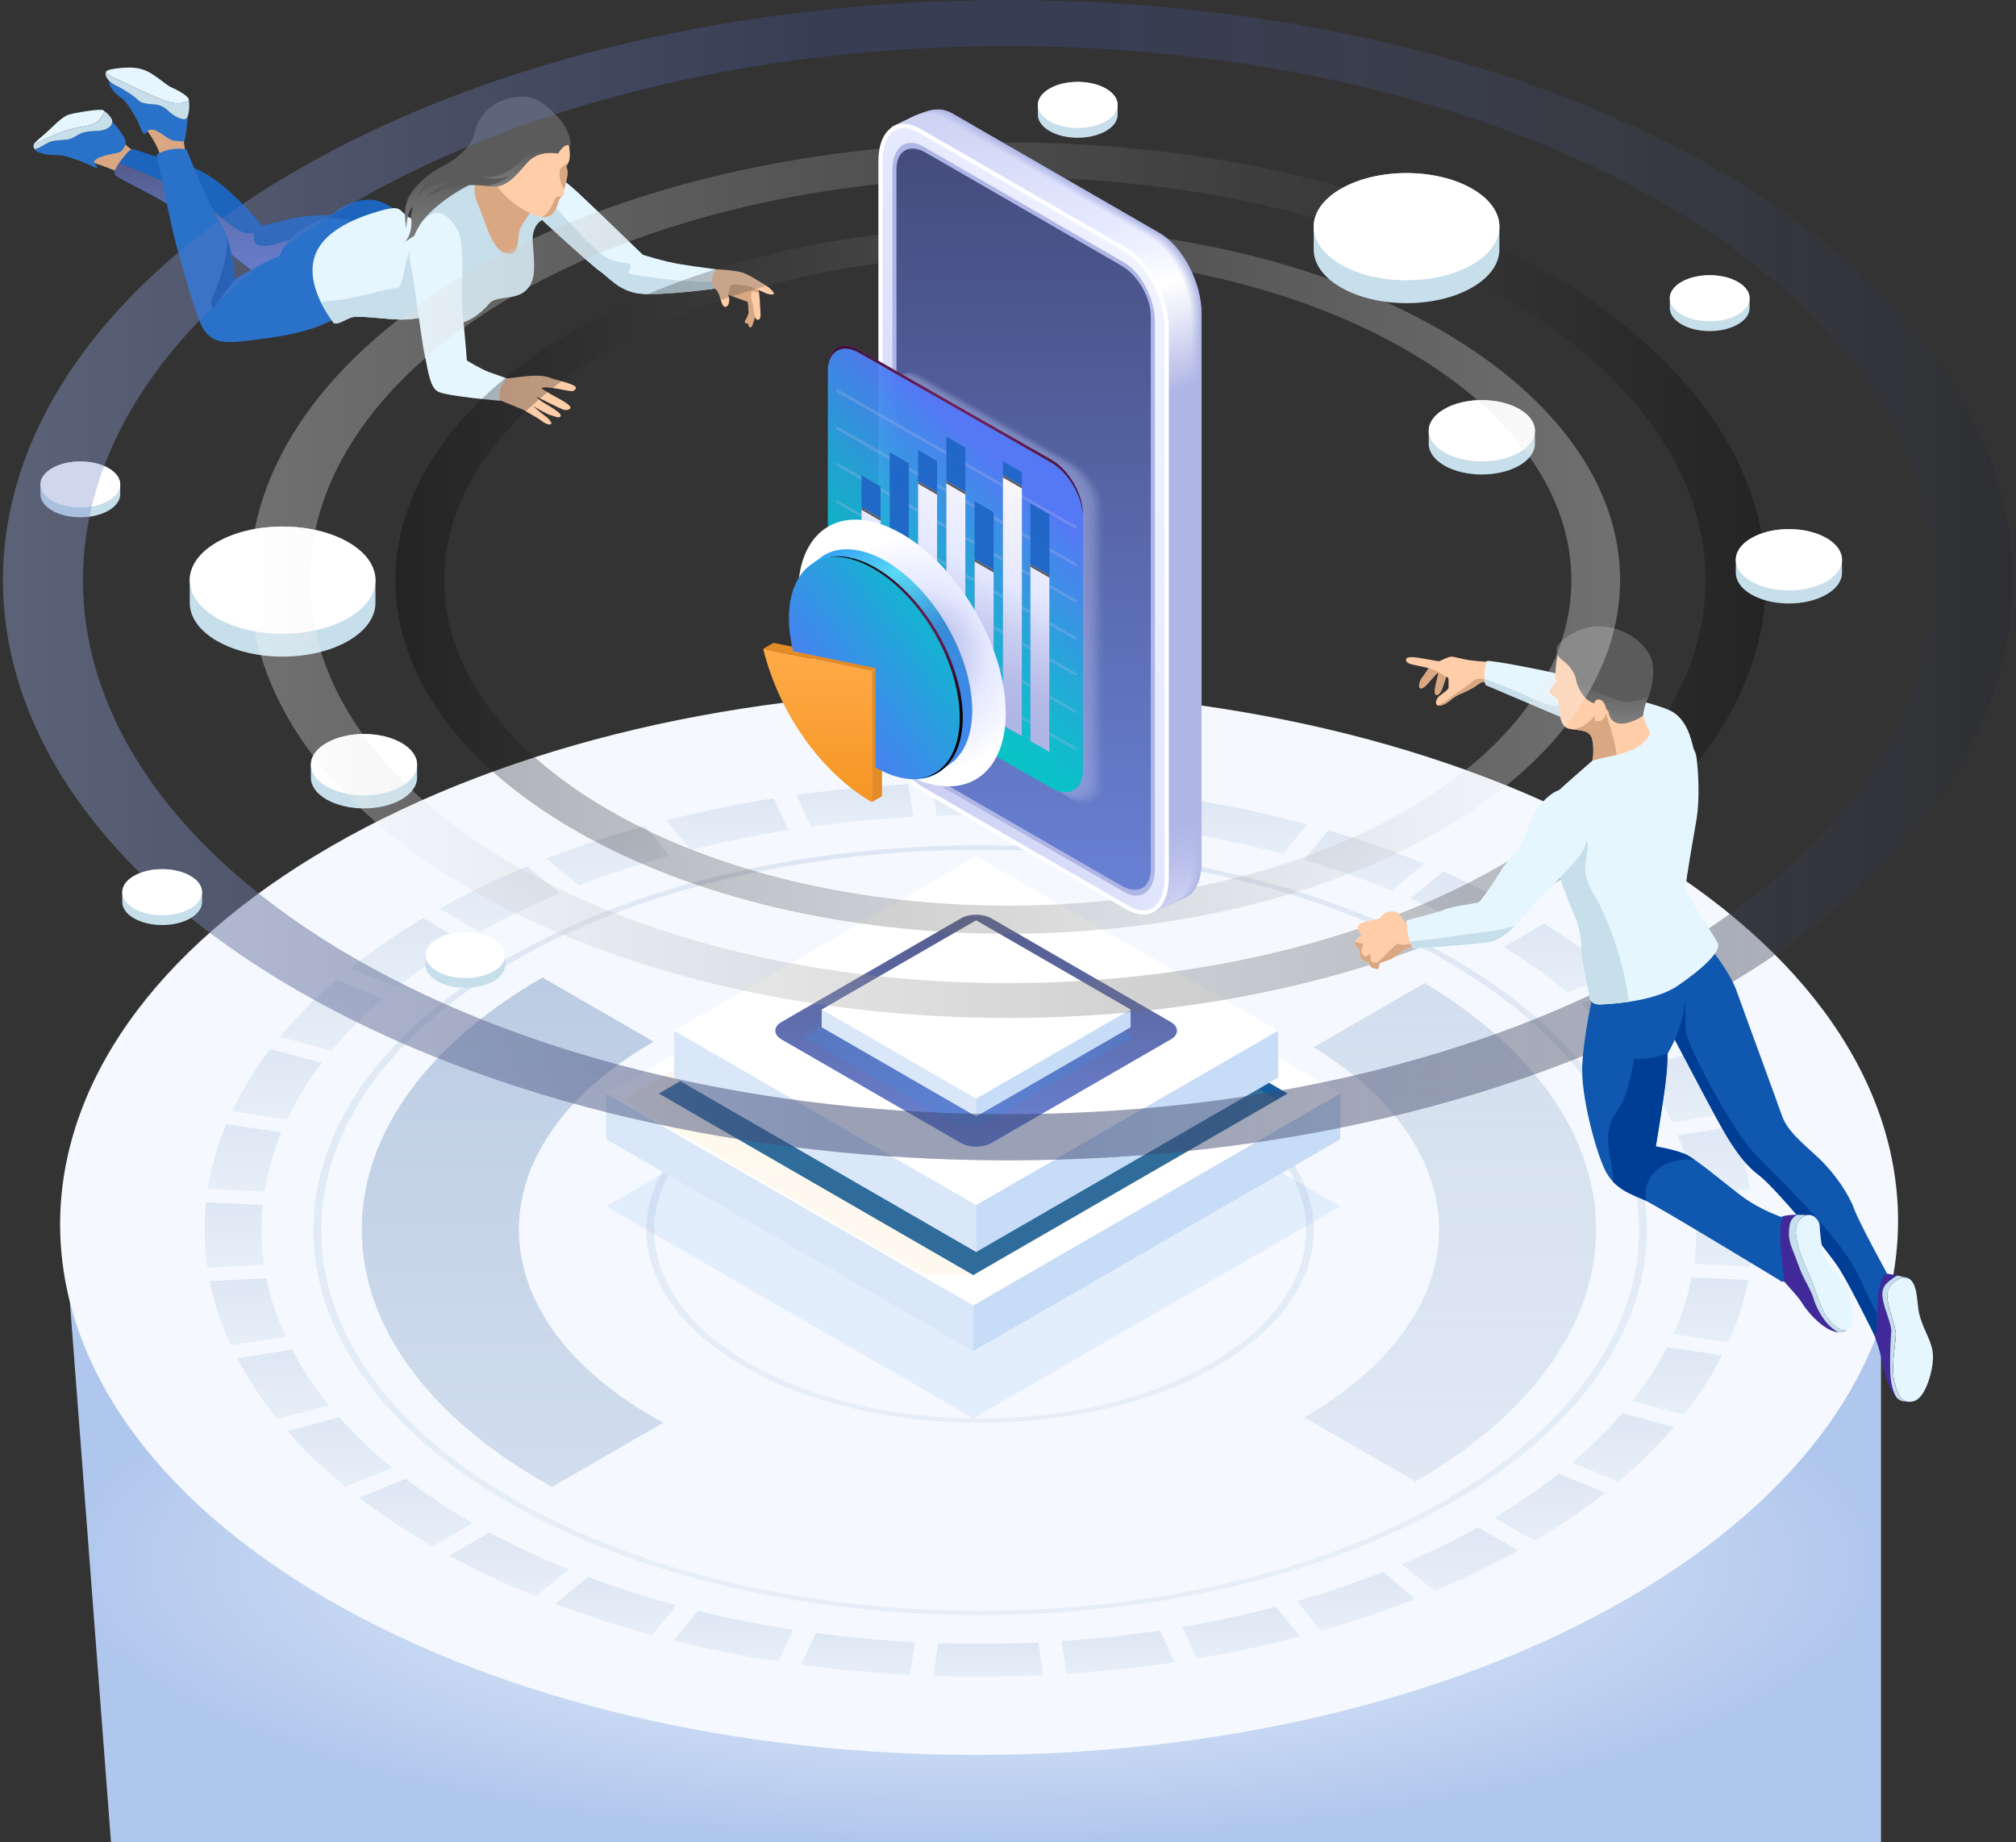 <svg width="336" height="307" viewBox="0 0 336 307" fill="none" xmlns="http://www.w3.org/2000/svg">
<rect x="0" y="0" width="336" height="307" fill="#333333" stroke="none"/>
<path d="M157 292C53.5 284 27 246.5 11.5 215L18.5 307H313.5V214C300.5 244.5 272.5 285 157 292Z" fill="url(#paint0_radial_255_7311)"/>
<path d="M271.831 141.007C212.218 106.364 115.244 106.364 55.241 141.006C-4.771 175.653 -5.087 231.824 54.526 266.468C114.148 301.116 211.121 301.116 271.133 266.468C331.135 231.826 331.452 175.655 271.831 141.007Z" fill="#F5F9FF"/>
<g opacity="0.2">
<path d="M241.964 250.402C198.621 275.427 128.095 275.427 84.752 250.401C41.408 225.377 41.407 184.657 84.751 159.633C128.095 134.607 198.62 134.608 241.964 159.632C285.307 184.658 285.308 225.377 241.964 250.402ZM85.667 160.162C42.829 184.895 42.829 225.139 85.668 249.873C128.507 274.606 198.21 274.606 241.048 249.873C283.886 225.14 283.886 184.896 241.047 160.161C198.209 135.428 128.505 135.428 85.667 160.162Z" fill="url(#paint1_linear_255_7311)"/>
</g>
<g opacity="0.2">
<path d="M202.704 227.735C181.009 240.261 145.706 240.261 124.01 227.734C102.314 215.208 102.315 194.825 124.01 182.299C145.706 169.773 181.008 169.773 202.704 182.299C224.4 194.825 224.4 215.208 202.704 227.735ZM124.926 182.828C103.736 195.063 103.736 214.971 124.926 227.205C146.117 239.44 180.598 239.44 201.788 227.205C222.98 214.97 222.979 195.063 201.788 182.828C180.597 170.593 146.117 170.593 124.926 182.828Z" fill="url(#paint2_linear_255_7311)"/>
</g>
<path opacity="0.3" d="M237.452 163.828C256.9 175.534 266.418 190.709 266.006 205.81C265.621 220.704 255.591 235.53 235.903 246.897L217.379 236.202C231.945 227.792 239.421 216.833 239.823 205.81C240.208 194.575 233.256 183.272 218.928 174.524L237.452 163.828Z" fill="url(#paint3_linear_255_7311)"/>
<path opacity="0.5" d="M90.416 162.898L108.94 173.593C93.568 182.469 86.083 194.173 86.504 205.81C86.88 216.838 94.364 227.792 108.94 236.208C109.462 236.509 110.003 236.81 110.544 237.102L92.02 247.797C91.48 247.506 90.939 247.204 90.417 246.903C70.729 235.536 60.689 220.705 60.305 205.81C59.882 190.312 69.922 174.729 90.416 162.898Z" fill="url(#paint4_linear_255_7311)"/>
<g opacity="0.2">
<path d="M66.09 164.562C69.433 161.885 73.151 159.317 77.239 156.88L70.533 153.008C66.048 155.675 61.977 158.488 58.319 161.42L66.09 164.562Z" fill="url(#paint5_linear_255_7311)"/>
<path d="M96.478 147.573C101.328 145.688 106.362 144.032 111.539 142.602L107.53 137.637C101.859 139.202 96.345 141.018 91.038 143.087L96.478 147.573Z" fill="url(#paint6_linear_255_7311)"/>
<path d="M79.988 155.294C84.209 152.934 88.656 150.788 93.291 148.857L87.85 144.37C82.772 146.482 77.901 148.833 73.282 151.422L79.988 155.294Z" fill="url(#paint7_linear_255_7311)"/>
<path d="M55.257 175.098C57.734 172.11 60.604 169.203 63.868 166.403L56.097 163.262C52.513 166.326 49.368 169.509 46.66 172.783L55.257 175.098Z" fill="url(#paint8_linear_255_7311)"/>
<path d="M115.07 141.665C120.395 140.316 125.855 139.203 131.402 138.324L128.946 133.033C122.869 133.994 116.889 135.217 111.061 136.7L115.07 141.665Z" fill="url(#paint9_linear_255_7311)"/>
<path d="M47.627 222.766C46.143 219.557 45.066 216.296 44.397 213.015L34.948 213.492C35.666 217.091 36.838 220.665 38.464 224.184L47.627 222.766Z" fill="url(#paint10_linear_255_7311)"/>
<path d="M44.074 198.588C44.596 195.278 45.531 191.986 46.88 188.739L37.713 187.322C36.225 190.878 35.197 194.485 34.626 198.111L44.074 198.588Z" fill="url(#paint11_linear_255_7311)"/>
<path d="M47.847 186.566C49.369 183.362 51.297 180.21 53.633 177.136L45.035 174.822C42.466 178.187 40.348 181.639 38.685 185.148L47.847 186.566Z" fill="url(#paint12_linear_255_7311)"/>
<path d="M221.349 138.365L217.338 143.332C222.371 144.809 227.26 146.502 231.964 148.418L237.405 143.932C232.243 141.831 226.875 139.977 221.349 138.365Z" fill="url(#paint13_linear_255_7311)"/>
<path d="M173.345 136.108L174.172 130.653C167.887 130.345 161.57 130.301 155.276 130.522L156.103 135.979C161.847 135.783 167.611 135.827 173.345 136.108Z" fill="url(#paint14_linear_255_7311)"/>
<path d="M156.377 273.829L155.55 279.286C161.664 279.493 167.795 279.45 173.897 279.157L173.071 273.703C167.518 273.969 161.939 274.01 156.377 273.829Z" fill="url(#paint15_linear_255_7311)"/>
<path d="M135.166 137.766C140.79 136.987 146.492 136.446 152.226 136.144L151.399 130.689C145.118 131.019 138.87 131.612 132.709 132.472L135.166 137.766Z" fill="url(#paint16_linear_255_7311)"/>
<path d="M282.545 200.985C282.859 204.195 282.785 207.417 282.327 210.623L291.774 211.1C292.28 207.576 292.354 204.036 291.996 200.507L282.545 200.985Z" fill="url(#paint17_linear_255_7311)"/>
<path d="M78.596 253.722C74.594 251.411 70.942 248.974 67.626 246.438L59.851 249.581C63.483 252.373 67.49 255.054 71.89 257.594C71.958 257.633 72.027 257.67 72.095 257.709L78.801 253.837C78.734 253.798 78.665 253.761 78.596 253.722Z" fill="url(#paint18_linear_255_7311)"/>
<path d="M54.814 234.167C52.375 231.157 50.336 228.068 48.692 224.924L39.523 226.342C41.313 229.792 43.543 233.181 46.215 236.481L54.814 234.167Z" fill="url(#paint19_linear_255_7311)"/>
<path d="M177.213 136.331C182.898 136.718 188.543 137.34 194.102 138.196L196.556 132.906C190.462 131.967 184.272 131.29 178.04 130.876L177.213 136.331Z" fill="url(#paint20_linear_255_7311)"/>
<path d="M197.839 138.811C203.284 139.76 208.635 140.937 213.847 142.346L217.856 137.381C212.141 135.838 206.27 134.551 200.296 133.517L197.839 138.811Z" fill="url(#paint21_linear_255_7311)"/>
<path d="M44.011 210.782C43.523 207.471 43.448 204.143 43.787 200.827L34.335 200.349C33.952 203.984 34.029 207.63 34.564 211.26L44.011 210.782Z" fill="url(#paint22_linear_255_7311)"/>
<path d="M279.619 189.197C280.887 192.348 281.769 195.539 282.263 198.746L291.712 198.269C291.169 194.744 290.193 191.239 288.785 187.779L279.619 189.197Z" fill="url(#paint23_linear_255_7311)"/>
<path d="M277.86 224.472C276.301 227.528 274.361 230.534 272.056 233.466L280.653 235.781C283.193 232.557 285.32 229.252 287.023 225.89L277.86 224.472Z" fill="url(#paint24_linear_255_7311)"/>
<path d="M281.946 212.857C281.311 216.037 280.291 219.195 278.891 222.309L288.052 223.726C289.594 220.304 290.709 216.83 291.396 213.335L281.946 212.857Z" fill="url(#paint25_linear_255_7311)"/>
<path d="M270.398 235.495C267.966 238.337 265.164 241.1 262.013 243.766L269.782 246.908C273.255 243.977 276.329 240.937 278.995 237.809L270.398 235.495Z" fill="url(#paint26_linear_255_7311)"/>
<path d="M263.447 167.272C266.547 170.02 269.28 172.867 271.632 175.791L280.229 173.475C277.647 170.266 274.642 167.141 271.223 164.128L263.447 167.272Z" fill="url(#paint27_linear_255_7311)"/>
<path d="M273.206 177.843C275.414 180.839 277.241 183.906 278.683 187.02L287.845 185.602C286.262 182.182 284.249 178.814 281.81 175.527L273.206 177.843Z" fill="url(#paint28_linear_255_7311)"/>
<path d="M250.611 157.813C254.522 160.231 258.081 162.768 261.277 165.409L269.047 162.268C265.538 159.37 261.628 156.586 257.322 153.938L250.611 157.813Z" fill="url(#paint29_linear_255_7311)"/>
<path d="M240.545 145.254L235.102 149.743C239.494 151.657 243.715 153.766 247.718 156.077C247.786 156.116 247.849 156.156 247.917 156.195L254.623 152.323C254.556 152.284 254.492 152.244 254.424 152.205C250.025 149.665 245.381 147.351 240.545 145.254Z" fill="url(#paint30_linear_255_7311)"/>
<path d="M259.773 245.601C256.548 248.147 252.978 250.592 249.075 252.919L255.781 256.791C260.081 254.234 264.004 251.544 267.544 248.743L259.773 245.601Z" fill="url(#paint31_linear_255_7311)"/>
<path d="M212.636 267.773C207.556 269.104 202.352 270.224 197.059 271.124L199.514 276.415C205.337 275.431 211.062 274.204 216.645 272.737L212.636 267.773Z" fill="url(#paint32_linear_255_7311)"/>
<path d="M246.326 254.505C242.296 256.759 238.062 258.82 233.654 260.681L239.095 265.168C243.947 263.125 248.604 260.86 253.032 258.377L246.326 254.505Z" fill="url(#paint33_linear_255_7311)"/>
<path d="M112.741 267.529C107.679 266.171 102.746 264.593 97.986 262.803L92.541 267.293C97.761 269.267 103.173 271.002 108.732 272.494L112.741 267.529Z" fill="url(#paint34_linear_255_7311)"/>
<path d="M94.761 261.55C90.188 259.705 85.792 257.651 81.603 255.393L74.894 259.268C79.481 261.753 84.302 264.011 89.32 266.037L94.761 261.55Z" fill="url(#paint35_linear_255_7311)"/>
<path d="M152.501 273.668C146.946 273.383 141.419 272.873 135.963 272.141L133.506 277.433C139.498 278.246 145.57 278.81 151.676 279.123L152.501 273.668Z" fill="url(#paint36_linear_255_7311)"/>
<path d="M132.19 271.6C126.797 270.767 121.485 269.712 116.297 268.438L112.285 273.405C117.978 274.814 123.811 275.976 129.736 276.889L132.19 271.6Z" fill="url(#paint37_linear_255_7311)"/>
<path d="M230.477 261.975C225.858 263.794 221.073 265.412 216.15 266.816L220.16 271.781C225.576 270.241 230.842 268.465 235.919 266.461L230.477 261.975Z" fill="url(#paint38_linear_255_7311)"/>
<path d="M65.332 244.627C62.016 241.91 59.081 239.087 56.522 236.182L47.92 238.498C50.712 241.688 53.924 244.788 57.562 247.767L65.332 244.627Z" fill="url(#paint39_linear_255_7311)"/>
<path d="M193.311 271.72C187.918 272.528 182.448 273.117 176.94 273.484L177.768 278.94C183.823 278.544 189.839 277.9 195.767 277.009L193.311 271.72Z" fill="url(#paint40_linear_255_7311)"/>
</g>
<path opacity="0.1" d="M162.207 165.72L101.029 201.042L162.208 236.362L223.383 201.042L162.207 165.72Z" fill="#438BE3"/>
<path d="M101.027 182.236L162.206 146.915L223.382 182.236V189.858L162.208 225.175L101.027 189.854L101.029 182.236L101.027 182.236Z" fill="white"/>
<path opacity="0.3" d="M162.207 225.175L223.382 189.858V182.236L162.207 217.556V225.175Z" fill="#438BE3"/>
<path opacity="0.2" d="M162.208 225.175L101.027 189.854L101.029 182.236L162.208 217.556V225.175Z" fill="#438BE3"/>
<path d="M162.207 151.982L109.805 182.236L162.208 212.49L214.607 182.236L162.207 151.982Z" fill="#135EA1"/>
<path opacity="0.15" d="M153.975 154.274H162.69L213.025 183.336L162.688 212.397H153.975L103.641 183.336L153.975 154.274Z" fill="url(#paint41_linear_255_7311)"/>
<path d="M162.689 142.704L213.023 171.765V179.578L162.689 208.641L112.356 179.578V171.765L162.689 142.704Z" fill="white"/>
<path opacity="0.3" d="M162.689 200.827V208.641L213.024 179.579V171.765L162.689 200.827Z" fill="#438BE3"/>
<path opacity="0.2" d="M112.356 179.579L162.689 208.641V200.827L112.356 171.765V179.579Z" fill="#438BE3"/>
<path d="M130.252 170.313C128.87 171.111 128.87 172.418 130.252 173.22L160.174 190.494C161.559 191.295 163.823 191.295 165.207 190.494L195.129 173.22C196.513 172.42 196.513 171.112 195.129 170.313L165.207 153.037C163.822 152.237 161.558 152.237 160.174 153.037L130.252 170.313Z" fill="url(#paint42_linear_255_7311)"/>
<path opacity="0.3" d="M159.687 157.949H163.186L188.929 172.812L163.186 187.674H159.687L133.946 172.811L159.687 157.949Z" fill="#438BE3"/>
<path d="M162.69 153.37L188.433 168.233V171.193L162.69 186.056L136.949 171.193V168.233L162.69 153.37Z" fill="white"/>
<path opacity="0.3" d="M162.69 183.097V186.056L188.433 171.193V168.233L162.69 183.097Z" fill="#438BE3"/>
<path opacity="0.2" d="M136.949 171.193L162.69 186.056V183.097L136.949 168.232V171.193Z" fill="#438BE3"/>
<path opacity="0.3" d="M49.548 28.319C-15.849 66.077 -15.849 127.295 49.548 165.053C114.945 202.811 220.975 202.811 286.373 165.053C351.769 127.295 351.769 66.077 286.372 28.319C220.975 -9.44 114.945 -9.439 49.548 28.319ZM276.952 159.613C216.757 194.368 119.163 194.368 58.969 159.614C-1.225 124.86 -1.225 68.513 58.969 33.758C119.163 -0.996 216.757 -0.996 276.951 33.758C337.146 68.512 337.146 124.859 276.952 159.613Z" fill="url(#paint43_linear_255_7311)"/>
<path d="M20.789 23.942C20.789 23.942 21.938 25.216 23.215 25.606C24.491 25.995 22.002 29.638 22.002 29.638C22.002 29.638 16.392 27.145 15.113 27.081C13.834 27.016 17.126 23.942 20.789 23.942Z" fill="#D9A782"/>
<path d="M30.538 22.275C30.538 22.275 30.681 24.949 31.113 25.918C31.545 26.887 30.654 28.476 29.142 28.554C27.631 28.631 26.796 26.414 26.574 25.507C26.353 24.601 24.725 21.66 24.026 21.384C23.33 21.108 28.64 19.563 30.538 22.275Z" fill="#D9A782"/>
<path d="M66.588 35.657C66.588 35.657 64.251 33.059 61.022 33.282C57.794 33.504 55.233 35.805 55.233 35.805C55.233 35.805 50.817 35.842 48.405 36.473C45.993 37.104 43.661 37.586 43.661 37.586C43.661 37.586 37.135 29.331 31.668 27.79C26.204 26.247 22.541 24.933 22.541 24.933C22.541 24.933 21.984 24.598 21.242 25.414C20.499 26.231 18.866 28.272 19.126 29.014C19.386 29.757 26.585 32.725 30.221 35.582C33.858 38.439 41.219 44.748 43.661 46.232C46.105 47.717 66.031 38.626 66.588 35.657Z" fill="#1C64BC"/>
<path d="M60.665 40.199C54.418 43.618 45.267 47.207 43.662 46.232C41.22 44.748 33.859 38.439 30.222 35.581C26.586 32.724 19.386 29.756 19.127 29.014C18.993 28.633 19.357 27.914 19.842 27.192C24.772 28.973 33.7 33.16 34.925 34.495C36.456 36.165 40.423 39.227 41.502 38.915C42.581 38.601 42.302 39.263 42.337 40.063C42.371 40.864 43.728 41.42 46.407 40.539C49.086 39.658 53.784 38.532 53.784 38.532L60.665 40.199Z" fill="url(#paint44_linear_255_7311)"/>
<path d="M61.171 38.068C61.171 38.068 57.646 35.953 54.714 36.399C51.783 36.843 48.184 38.922 46.551 42.67C46.551 42.67 42.023 44.489 39.164 46.603C39.164 46.603 38.721 40.071 36.643 36.955C34.564 33.837 31.113 24.931 31.113 24.931C31.113 24.931 28.775 24.263 26.104 25.748C26.104 25.748 28.478 37.66 29.37 40.814C30.261 43.969 32.708 53.172 34.008 54.99C35.307 56.808 36.827 57.328 40.687 56.846C44.546 56.363 52.747 55.696 57.348 52.059C61.95 48.422 61.171 38.068 61.171 38.068Z" fill="#2971C9"/>
<path d="M52.358 43.031C53.686 38.208 60.17 36.068 63.126 35.202C66.08 34.336 66.42 34.676 67.134 35.389C67.846 36.102 68.939 37.087 71.161 36.188L71.514 52.609C71.514 52.609 69.545 53.254 66.929 53.254C64.314 53.254 59.661 52.473 58.472 52.931C57.284 53.39 55.925 54.375 55.484 53.661C55.042 52.949 51.031 47.854 52.358 43.031Z" fill="#E6F6FF"/>
<path d="M55.484 53.662C55.283 53.338 54.346 52.108 53.508 50.412C54.067 50.251 54.758 50.122 55.616 50.063C59.196 49.82 64.568 48.016 66.09 48.01C67.613 48.004 67.037 42.3 69.134 40.899C69.71 40.514 70.482 41.331 71.301 42.715L71.514 52.609C71.514 52.609 69.545 53.254 66.929 53.254C64.314 53.254 59.66 52.473 58.472 52.931C57.284 53.39 55.925 54.376 55.484 53.662Z" fill="#C7DEEB"/>
<path d="M31.17 16.915C30.052 17.314 29.349 17.439 27.201 16.667C25.05 15.895 20.397 13.58 19.098 13.001C17.8 12.421 16.559 11.788 19.262 11.429C21.962 11.071 23.644 11.181 25.575 12.476C27.503 13.773 27.642 14.159 28.882 14.71C30.122 15.261 32.247 16.531 31.17 16.915Z" fill="#E6F6FF"/>
<path d="M17.022 19.338C16.57 20.001 16.08 20.732 14.042 21.055C12.002 21.378 10.685 21.803 9.809 22.165C8.931 22.526 6.144 23.791 5.704 24.036C5.267 24.281 5.975 23.584 7.344 22.423C8.711 21.261 10.246 19.468 11.46 19.107C12.674 18.745 15.576 18.32 16.429 18.306C17.28 18.293 17.72 18.319 17.022 19.338Z" fill="#E6F6FF"/>
<path d="M11.189 23.261C12.403 23.119 12.802 22.319 14.132 22.023C15.46 21.725 16.39 21.958 17.474 21.597C18.466 21.266 18.691 20.654 18.711 20.235C19.093 20.676 19.718 21.414 20.029 21.88C20.493 22.577 21.28 23.493 20.79 24.37C20.299 25.248 20.199 25.39 18.713 25.648C17.229 25.906 15.5 26.5 15.719 27.106C15.938 27.713 16.416 27.777 16.177 27.952C15.938 28.125 14.235 27.08 13.074 26.732C11.912 26.383 10.673 25.79 9.306 25.842C7.938 25.894 5.938 25.429 5.835 24.9C5.835 24.9 6.713 24.59 7.718 23.945C8.724 23.3 9.977 23.402 11.189 23.261Z" fill="#2971C9"/>
<path d="M5.704 24.036C6.144 23.79 8.931 22.526 9.809 22.164C10.686 21.802 12.002 21.377 14.042 21.055C16.08 20.732 16.57 20.001 17.022 19.337C17.313 18.913 17.404 18.663 17.352 18.514C17.352 18.514 17.352 18.514 17.353 18.514C17.821 18.718 18.699 19.712 18.712 20.125C18.725 20.538 18.557 21.235 17.473 21.596C16.39 21.957 15.46 21.724 14.131 22.022C12.801 22.319 12.402 23.118 11.188 23.261C9.976 23.402 8.723 23.299 7.716 23.944C6.711 24.589 5.834 24.899 5.834 24.899C5.834 24.899 5.337 24.403 5.704 24.036Z" fill="#C7DEEB"/>
<path d="M18.189 13.465C18.487 13.773 18.871 14.054 19.288 14.243C20.392 14.739 22.432 16.033 23.065 16.723C23.7 17.412 25.519 17.329 26.104 17.44C26.688 17.55 27.448 17.853 28 18.431C28.551 19.01 29.93 19.947 30.783 19.866C31.038 19.841 31.211 19.597 31.33 19.254L31.33 19.257C31.335 19.728 30.921 22.814 30.811 23.283C30.701 23.752 30.039 23.504 29.046 23.449C28.055 23.393 26.594 21.768 25.575 21.63C24.553 21.491 24.581 21.932 24.222 22.264C23.865 22.594 23.368 21.188 23.092 20.527C22.816 19.866 21.301 17.054 20.198 16.309C19.095 15.565 18.025 14.286 18.187 13.465L18.189 13.465Z" fill="#2971C9"/>
<path d="M17.655 12.031C17.657 12.332 18.369 12.675 19.098 13.001C20.398 13.581 25.051 15.895 27.201 16.667C29.35 17.44 30.053 17.314 31.17 16.915C31.395 16.835 31.478 16.717 31.462 16.575C31.463 16.578 31.465 16.582 31.465 16.584C31.611 17.246 31.639 19.782 30.784 19.865C29.93 19.948 28.552 19.01 28.001 18.431C27.449 17.853 26.688 17.55 26.105 17.44C25.519 17.329 23.701 17.412 23.066 16.723C22.433 16.033 20.392 14.739 19.289 14.243C18.187 13.745 17.314 12.605 17.655 12.031Z" fill="#C7DEEB"/>
<path d="M37.873 39.654C38.908 42.833 39.164 46.604 39.164 46.604C38.647 47.121 36.215 50.44 35.79 51.057C35.365 51.675 34.942 50.425 35.327 49.66C35.663 48.994 37.995 44.014 37.873 39.654Z" fill="#1058B0"/>
<path d="M72.532 28.774C69.784 30.063 68.221 32.587 67.716 33.959C67.21 35.33 67.716 38.044 67.716 38.044C67.716 38.044 67.768 35.122 68.878 34.466C68.878 34.466 68.324 35.776 68.526 36.558C68.727 37.338 68.425 39.984 67.014 40.539C67.014 40.539 69.483 39.203 70.819 37.918C72.155 36.633 80.948 30.233 80.948 30.233L72.532 28.774Z" fill="url(#paint45_linear_255_7311)"/>
<path d="M91.982 36.188C91.982 36.188 88.463 36.172 88.802 40.484C89.142 44.798 89.318 46.869 87.583 48.466C85.847 50.063 82.657 49.248 81.568 50.572C80.481 51.897 77.764 54.342 75.115 53.968C72.465 53.595 68.824 39.876 69.812 37.785C70.802 35.695 75.399 31.833 79.734 30.194C84.069 28.553 90.814 33.828 91.982 36.188Z" fill="#C7DEEB"/>
<path d="M126.185 47.571C126.61 47.996 126.673 51.218 126.751 52.135C126.828 53.052 126.574 53.305 126.263 53.286C125.951 53.267 125.795 52.779 125.795 52.779C125.795 52.779 125.405 54.554 125.093 54.554C124.78 54.554 124.681 53.891 124.681 53.891C124.681 53.891 123.903 53.929 124.224 53.432C124.547 52.935 124.818 52.155 124.818 52.155L124.663 50.301C124.663 50.301 121.386 49.083 121.093 49.009C120.801 48.936 121.249 46.771 121.249 46.771C121.249 46.771 125.951 47.337 126.185 47.571Z" fill="#FFCDA8"/>
<path d="M126.185 47.571C126.341 47.725 126.447 48.255 126.524 48.909C126.024 48.728 125.443 48.533 125.345 48.565C125.17 48.624 125.17 49.625 125.21 49.661C125.248 49.697 125.795 52.096 125.795 52.779C125.795 52.779 125.405 54.554 125.093 54.554C124.78 54.554 124.681 53.891 124.681 53.891C124.681 53.891 123.903 53.929 124.224 53.432C124.547 52.935 124.818 52.155 124.818 52.155L124.663 50.301C124.663 50.301 121.386 49.083 121.093 49.009C120.801 48.936 121.249 46.771 121.249 46.771C121.249 46.771 125.951 47.337 126.185 47.571Z" fill="#D9A782"/>
<path d="M118.538 45.171L119.328 44.872C119.328 44.872 121.717 44.996 123.181 45.269C124.644 45.543 126.574 46.965 127.453 47.454C128.33 47.941 129.17 48.849 128.974 49.01C128.778 49.169 128.038 49.072 127.531 48.82C127.024 48.566 125.406 47.844 124.799 47.707C124.195 47.571 123.318 47.434 122.849 47.434C122.38 47.434 121.757 47.2 121.582 48.059C121.405 48.917 121.269 49.014 121.464 49.464C121.659 49.911 121.503 51.024 120.976 51.14C120.449 51.257 120.156 50.152 120.02 49.661C119.884 49.17 119.491 48.118 119.062 48.118C118.635 48.117 117.583 47.102 118.538 45.171Z" fill="#FFCDA8"/>
<path d="M91.738 28.774C91.738 28.774 93.134 29.133 96.23 32C99.324 34.87 107.137 42.456 107.137 42.456C107.137 42.456 110.646 43.588 113.439 44.04C116.234 44.493 119.328 44.87 119.328 44.87C119.328 44.87 118.082 46.682 119.063 48.117C119.063 48.117 109.892 49.363 106.495 48.91C103.098 48.456 101.4 46.117 99.966 45.173C98.532 44.229 87.964 34.469 87.964 34.469L91.738 28.774Z" fill="#E6F6FF"/>
<path d="M92.704 34.688C94.285 36.391 98.691 41.367 100.714 42.715C102.736 44.063 104.758 43.597 105.017 44.063C105.276 44.53 104.706 45.411 104.706 45.567C104.706 45.711 114.543 47.246 118.691 46.894C118.696 47.301 118.793 47.724 119.063 48.117C119.063 48.117 109.892 49.363 106.495 48.91C103.098 48.457 101.4 46.117 99.966 45.174C98.532 44.23 87.964 34.469 87.964 34.469L89.266 32.505C90.586 33.133 91.989 33.916 92.704 34.688Z" fill="#C7DEEB"/>
<path d="M83.617 63.181C83.617 63.181 84.284 63.063 84.492 63.063C84.7 63.063 88.133 62.61 88.778 62.61C89.424 62.61 90.775 62.575 91.489 62.898C92.205 63.221 96.122 64.034 95.983 64.634C95.844 65.234 95.43 65.166 95.037 65.166C94.644 65.166 91.091 64.258 90.197 64.678C90.197 64.678 91.583 65.597 92.414 66.035C93.244 66.473 95.499 67.657 95.037 68.073C94.577 68.487 93.999 68.303 93.676 68.188C93.353 68.073 89.412 66.111 89.412 66.111C89.412 66.111 89.8 66.62 90.607 67.104C91.414 67.589 93.7 68.857 93.446 69.341C93.192 69.826 92.222 69.272 91.692 69.157C91.161 69.042 88.785 67.635 88.785 67.635C88.785 67.635 90.311 68.949 90.865 69.319C91.418 69.688 92.038 70.471 91.876 70.633C91.502 71.008 90.561 70.38 90.053 69.987C89.546 69.595 87.908 68.719 87.447 68.419C86.985 68.119 84.257 67.16 83.405 66.705C82.555 66.25 83.086 63.712 83.617 63.181Z" fill="#FFCDA8"/>
<path d="M89.247 34.469C89.247 34.469 86.567 37.321 86.416 39.21C86.265 41.096 86.359 42.644 84.17 42.154C81.981 41.662 80.831 36.681 79.509 33.661C78.72 31.856 78.792 29.057 82.077 28.226C85.36 27.395 89.247 34.469 89.247 34.469Z" fill="#D9A782"/>
<path d="M94.372 27.756C94.372 27.756 94.74 28.412 94.477 29.712C94.215 31.013 93.991 31.643 93.991 31.643C93.991 31.643 94.11 32.379 93.939 32.497C93.767 32.615 93.669 32.714 93.669 32.714C93.669 32.714 93.203 33.101 93.059 33.652C92.914 34.204 92.402 36.227 90.669 36.187C88.936 36.148 84.876 34.047 82.841 30.947C80.806 27.848 79.492 23.448 80.582 20.349C81.672 17.249 85.533 15.857 88.567 16.816C91.601 17.775 94.254 21.53 94.726 23.724C95.2 25.917 94.885 26.797 94.726 27.112C94.569 27.427 94.372 27.756 94.372 27.756Z" fill="#FFCDA8"/>
<path d="M94.709 27.146C94.554 27.451 94.371 27.756 94.371 27.756C94.371 27.756 94.739 28.412 94.476 29.712C94.214 31.012 93.99 31.643 93.99 31.643C93.99 31.643 93.458 30.542 93.383 30.066C93.309 29.591 93.117 28.656 93.383 28.136C93.545 27.823 94.208 27.418 94.709 27.146Z" fill="#D9A782"/>
<path d="M92.612 32.895C92.745 32.68 93.608 32.769 93.608 32.769C93.479 32.893 93.171 33.221 93.059 33.653C92.914 34.204 92.402 36.227 90.669 36.187C90.572 36.184 90.466 36.174 90.356 36.159C91.835 35.254 92.495 33.083 92.612 32.895Z" fill="#D9A782"/>
<path d="M83.245 30.876C83.183 30.876 83.115 30.864 83.043 30.84C82.325 30.604 81.2 29.205 80.845 28.416C80.573 27.813 80.531 27.31 80.727 27.001C80.861 26.79 81.092 26.68 81.414 26.674C81.419 26.674 81.424 26.674 81.43 26.674C82.266 26.674 83.271 27.981 83.552 28.531C83.852 29.12 84.085 30.464 83.441 30.827C83.383 30.86 83.318 30.876 83.245 30.876ZM81.43 26.768C81.426 26.768 81.421 26.768 81.416 26.768C81.127 26.773 80.922 26.869 80.807 27.051C80.631 27.329 80.676 27.812 80.931 28.377C81.279 29.151 82.377 30.522 83.072 30.75C83.203 30.794 83.312 30.792 83.394 30.745C83.964 30.424 83.766 29.157 83.469 28.574C83.204 28.057 82.215 26.768 81.43 26.768Z" fill="#00FF00"/>
<path d="M69.463 32.911C71.311 30.387 75.389 30.227 75.389 30.227C72.584 31.069 70.855 33.009 70.855 33.009C75.389 30.227 79.391 30.829 81.977 31.054C84.562 31.279 86.081 29.049 87.99 26.969C89.902 24.889 93.011 25.583 93.011 25.583C93.011 25.583 94.042 23.647 95.136 24.252C95.136 24.252 95.136 21.832 92.976 19.557C90.817 17.281 88.806 15.206 84.426 16.518C80.043 17.828 79.324 21.228 78.92 22.725C78.516 24.224 76.257 26.528 73.714 27.737C71.172 28.948 67.945 31.943 67.715 33.959C67.715 33.959 68.608 31.366 71.648 30.026C71.648 30.026 69.671 31.764 69.463 32.911Z" fill="#5B5B5B"/>
<path d="M81.977 31.054C81.712 31.03 81.431 31.003 81.136 30.976C83.68 30.499 84.811 29.395 84.811 29.395C82.26 30.202 80.19 29.395 80.19 29.395C84.562 30.344 87.538 25.647 89.062 25.034C90.584 24.421 93.011 25.582 93.011 25.582C93.011 25.582 89.902 24.888 87.99 26.969C86.081 29.049 84.562 31.278 81.977 31.054Z" fill="url(#paint46_linear_255_7311)"/>
<path d="M84.173 16.599C84.257 16.571 84.341 16.544 84.426 16.518C88.807 15.206 90.817 17.281 92.977 19.557C95.137 21.832 95.137 24.252 95.137 24.252C94.042 23.648 93.012 25.583 93.012 25.583C93.012 25.583 91.856 18.084 84.173 16.599Z" fill="#5B5B5B"/>
<path d="M76.271 38.29C77.643 40.678 76.716 48.796 77.095 52.155C77.473 55.514 77.812 60.081 77.812 60.081C77.812 60.081 80.302 61.591 81.51 62.006C82.718 62.421 84.492 63.062 84.492 63.062C84.492 63.062 82.681 64.648 83.436 66.799C83.436 66.799 74.415 66.044 72.981 65.252C71.547 64.459 71.282 61.251 70.791 59.212C70.301 57.175 68.918 45.854 68.331 43.503C67.593 40.559 71.93 30.741 76.271 38.29Z" fill="#E6F6FF"/>
<path d="M58.041 90.369C55.019 88.625 51.059 87.752 47.1 87.753C43.14 87.753 39.181 88.624 36.159 90.369C33.138 92.113 31.627 94.4 31.627 96.686V100.494C31.627 102.78 33.137 105.066 36.159 106.81C39.181 108.555 43.14 109.427 47.1 109.427C51.059 109.427 55.02 108.555 58.041 106.81C61.062 105.066 62.573 102.78 62.573 100.494V96.686C62.573 94.4 61.062 92.113 58.041 90.369Z" fill="#C7DEEB"/>
<path d="M47.1 87.753C43.14 87.753 39.181 88.624 36.159 90.369C33.138 92.113 31.627 94.4 31.627 96.686C31.627 98.972 33.137 101.258 36.159 103.003C39.181 104.746 43.14 105.619 47.1 105.619C51.059 105.619 55.02 104.746 58.041 103.003C61.062 101.258 62.573 98.972 62.573 96.686C62.573 94.4 61.062 92.113 58.041 90.369C55.019 88.625 51.059 87.752 47.1 87.753Z" fill="white"/>
<path d="M253.227 68.175C251.498 67.177 249.234 66.678 246.97 66.678C244.705 66.678 242.441 67.177 240.712 68.175C238.985 69.172 238.121 70.48 238.121 71.787V73.965C238.121 75.273 238.985 76.58 240.712 77.577C242.441 78.575 244.705 79.074 246.97 79.074C249.234 79.074 251.499 78.576 253.227 77.577C254.955 76.58 255.819 75.272 255.819 73.965V71.787C255.819 70.48 254.955 69.172 253.227 68.175Z" fill="#C7DEEB"/>
<path d="M246.97 66.678C244.706 66.678 242.441 67.177 240.713 68.175C238.985 69.172 238.121 70.48 238.121 71.787C238.121 73.095 238.985 74.402 240.713 75.4C242.441 76.397 244.705 76.897 246.97 76.897C249.235 76.897 251.499 76.397 253.227 75.4C254.955 74.402 255.819 73.095 255.819 71.787C255.819 70.48 254.955 69.172 253.227 68.175C251.499 67.177 249.234 66.678 246.97 66.678Z" fill="white"/>
<path d="M66.922 123.822C65.193 122.824 62.929 122.325 60.665 122.325C58.4 122.325 56.136 122.824 54.408 123.822C52.68 124.819 51.816 126.127 51.816 127.434V129.612C51.816 130.919 52.68 132.227 54.408 133.224C56.136 134.222 58.4 134.721 60.665 134.721C62.929 134.721 65.194 134.222 66.922 133.224C68.65 132.227 69.514 130.919 69.514 129.612V127.434C69.514 126.127 68.65 124.819 66.922 123.822Z" fill="#C7DEEB"/>
<path d="M60.665 122.326C58.4 122.326 56.136 122.825 54.408 123.822C52.68 124.82 51.816 126.127 51.816 127.435C51.816 128.742 52.68 130.049 54.408 131.047C56.136 132.045 58.4 132.544 60.665 132.544C62.929 132.544 65.194 132.045 66.922 131.047C68.65 130.049 69.514 128.742 69.514 127.435C69.514 126.127 68.65 124.82 66.922 123.822C65.193 122.825 62.929 122.325 60.665 122.326Z" fill="white"/>
<path d="M184.327 14.771C183.028 14.022 181.327 13.647 179.626 13.647C177.924 13.647 176.223 14.022 174.924 14.771C173.626 15.521 172.977 16.503 172.977 17.485V19.121C172.977 20.104 173.626 21.086 174.924 21.835C176.223 22.585 177.924 22.96 179.626 22.96C181.327 22.96 183.028 22.585 184.327 21.835C185.625 21.086 186.274 20.104 186.274 19.121V17.485C186.274 16.503 185.625 15.521 184.327 14.771Z" fill="#C7DEEB"/>
<path d="M179.626 13.647C177.924 13.647 176.223 14.022 174.924 14.771C173.626 15.521 172.977 16.503 172.977 17.485C172.977 18.468 173.626 19.45 174.924 20.2C176.223 20.949 177.924 21.324 179.626 21.324C181.327 21.324 183.028 20.949 184.327 20.2C185.625 19.45 186.274 18.468 186.274 17.485C186.274 16.503 185.625 15.521 184.327 14.771C183.028 14.022 181.327 13.647 179.626 13.647Z" fill="white"/>
<path d="M289.651 46.988C288.352 46.238 286.651 45.863 284.95 45.864C283.248 45.864 281.547 46.238 280.249 46.988C278.951 47.737 278.301 48.72 278.301 49.702V51.338C278.301 52.32 278.95 53.303 280.249 54.052C281.547 54.802 283.248 55.177 284.95 55.177C286.651 55.177 288.353 54.802 289.651 54.052C290.949 53.303 291.599 52.321 291.599 51.338V49.702C291.598 48.72 290.949 47.737 289.651 46.988Z" fill="#C7DEEB"/>
<path d="M284.95 45.864C283.248 45.864 281.547 46.238 280.249 46.988C278.951 47.737 278.301 48.72 278.301 49.702C278.301 50.684 278.95 51.666 280.249 52.416C281.547 53.165 283.248 53.54 284.95 53.54C286.651 53.54 288.353 53.165 289.651 52.416C290.949 51.666 291.599 50.684 291.599 49.702C291.599 48.719 290.95 47.737 289.651 46.988C288.352 46.238 286.651 45.863 284.95 45.864Z" fill="white"/>
<path d="M18.091 78.02C16.792 77.271 15.091 76.896 13.39 76.896C11.688 76.896 9.987 77.271 8.688 78.02C7.39 78.77 6.741 79.752 6.741 80.735V82.371C6.741 83.353 7.39 84.336 8.688 85.085C9.987 85.835 11.688 86.21 13.39 86.21C15.091 86.21 16.792 85.835 18.091 85.085C19.389 84.336 20.038 83.354 20.038 82.371V80.735C20.038 79.752 19.389 78.769 18.091 78.02Z" fill="#C7DEEB"/>
<path d="M13.39 76.896C11.688 76.896 9.987 77.271 8.688 78.02C7.39 78.77 6.741 79.752 6.741 80.735C6.741 81.717 7.39 82.699 8.688 83.449C9.987 84.198 11.688 84.573 13.39 84.573C15.091 84.573 16.792 84.198 18.091 83.449C19.389 82.699 20.038 81.717 20.038 80.735C20.038 79.752 19.389 78.77 18.091 78.02C16.792 77.271 15.091 76.896 13.39 76.896Z" fill="white"/>
<path d="M82.265 156.441C80.967 155.691 79.266 155.316 77.564 155.316C75.862 155.316 74.161 155.691 72.863 156.441C71.565 157.19 70.915 158.173 70.915 159.155V160.791C70.915 161.773 71.565 162.756 72.863 163.505C74.161 164.255 75.862 164.63 77.564 164.63C79.266 164.63 80.967 164.255 82.265 163.505C83.564 162.756 84.213 161.774 84.213 160.791V159.155C84.213 158.172 83.563 157.19 82.265 156.441Z" fill="#C7DEEB"/>
<path d="M77.565 155.316C75.863 155.316 74.162 155.69 72.864 156.44C71.565 157.189 70.916 158.172 70.916 159.154C70.916 160.136 71.565 161.119 72.864 161.869C74.162 162.618 75.863 162.993 77.565 162.993C79.266 162.993 80.968 162.618 82.266 161.869C83.564 161.119 84.213 160.136 84.213 159.154C84.213 158.172 83.564 157.189 82.266 156.44C80.967 155.69 79.266 155.316 77.565 155.316Z" fill="white"/>
<path opacity="0.3" d="M78.611 45.098C29.263 73.59 29.263 119.783 78.611 148.274C127.958 176.765 207.965 176.765 257.312 148.274C306.659 119.783 306.658 73.589 257.311 45.098C207.965 16.606 127.958 16.607 78.611 45.098ZM250.203 144.169C204.782 170.394 131.14 170.394 85.719 144.17C40.298 117.945 40.298 75.427 85.719 49.202C131.14 22.978 204.782 22.978 250.203 49.202C295.624 75.427 295.624 117.945 250.203 144.169Z" fill="url(#paint47_linear_255_7311)"/>
<path opacity="0.3" d="M49.548 28.319C-15.849 66.077 -15.849 127.295 49.548 165.053C114.945 202.811 220.975 202.811 286.372 165.053C351.77 127.295 351.77 66.077 286.372 28.319C220.975 -9.439 114.946 -9.44 49.548 28.319ZM58.969 33.758C119.163 -0.996 216.757 -0.996 276.952 33.758C337.146 68.512 337.146 124.86 276.952 159.614C216.757 194.368 119.163 194.367 58.969 159.613C-1.225 124.859 -1.225 68.512 58.969 33.758Z" fill="url(#paint48_linear_255_7311)"/>
<path d="M239.835 110.208C239.58 110.171 237.364 109.769 236.465 109.623C235.564 109.477 234.479 109.429 234.369 109.805C234.261 110.183 234.467 110.573 235.601 110.792C236.731 111.011 238.121 111.352 238.121 111.352C238.121 111.352 237.292 112.63 237 112.959C236.707 113.287 236.256 114.553 236.719 114.699C237.183 114.845 237.888 114.017 238.107 113.75C238.327 113.482 239.569 112.116 239.569 112.116L239.734 112.281C239.734 112.281 239.399 113.531 239.263 114.225C239.13 114.919 239.008 115.868 239.494 115.82C239.982 115.77 240.384 114.809 240.542 114.273C240.699 113.737 241.005 112.813 241.005 112.813C241.005 112.813 241.357 112.886 241.394 113.008C241.43 113.129 241.43 114.48 241.43 114.614C241.43 114.748 241.193 114.985 241.15 115.028C241.107 115.07 240.25 115.722 239.872 116.014C239.494 116.307 239.106 117.158 239.494 117.487C239.885 117.816 240.931 117.353 241.588 116.794C242.246 116.234 242.928 115.807 243.536 115.577C244.145 115.345 245.155 114.822 245.592 114.566C246.031 114.31 246.859 113.604 247.176 113.629C247.492 113.653 249.354 114.237 249.354 114.237L250.133 110.683C250.133 110.683 248.673 110.282 248.015 110.282C247.359 110.282 245.727 110.135 244.911 110.026C244.095 109.917 242.392 109.429 241.893 109.429C241.394 109.429 239.835 110.208 239.835 110.208Z" fill="#FFCDA8"/>
<path d="M238.106 113.75C238.326 113.482 239.568 112.116 239.568 112.116L239.733 112.282C239.733 112.282 239.398 113.531 239.263 114.225C239.129 114.919 239.007 115.868 239.494 115.82C239.982 115.77 240.384 114.809 240.542 114.274C240.698 113.738 241.004 112.813 241.004 112.813C241.004 112.813 241.025 112.817 241.054 112.825C241.054 112.817 241.053 112.813 241.053 112.813C241.053 112.813 239.97 112.168 239.714 111.985C239.458 111.803 238.12 111.352 238.12 111.352C238.12 111.352 237.292 112.63 237 112.959C236.706 113.287 236.255 114.553 236.719 114.699C237.182 114.845 237.888 114.018 238.106 113.75Z" fill="#D9A782"/>
<path d="M247.175 113.629C247.492 113.653 249.354 114.238 249.354 114.238L249.455 113.785C248.79 113.584 247.795 113.29 247.187 113.154C246.214 112.935 245.714 113.288 245.022 113.872C244.328 114.457 242.732 115.528 242.392 115.76C242.106 115.953 240.732 117.189 239.541 117.518C239.963 117.78 240.955 117.334 241.587 116.794C242.245 116.234 242.927 115.808 243.536 115.577C244.144 115.345 245.155 114.822 245.591 114.566C246.031 114.31 246.858 113.604 247.175 113.629Z" fill="#D9A782"/>
<path d="M247.796 110.139C247.796 110.139 247.099 112.406 247.597 114.15C247.597 114.15 259.004 119.006 260.772 119.754C262.542 120.501 270.436 124.162 270.436 124.162C270.436 124.162 281.494 125.856 281.719 125.731C281.943 125.607 282.607 126.344 282.25 124.78C281.893 123.215 281.119 119.692 278.282 118.378C275.442 117.063 267.298 115.419 264.484 114.199C261.669 112.979 262.487 113.004 259.363 112.232C256.24 111.46 248.74 110.058 247.796 110.139Z" fill="#E6F6FF"/>
<path d="M247.433 113.161C247.455 113.497 247.506 113.831 247.597 114.15C247.597 114.15 259.003 119.006 260.771 119.754C261.238 119.95 262.129 120.349 263.189 120.831C263.754 119.263 263.964 117.55 262.416 117.596C259.602 117.682 258.556 117.935 254.82 116.143C251.98 114.779 248.797 113.633 247.433 113.161Z" fill="#C7DEEB"/>
<path d="M236.583 153.259C235.999 153.346 234.074 153.58 234.074 153.58C234.074 153.58 233.374 152.486 232.995 152.15C232.616 151.815 231.42 151.859 231.01 152.063C230.604 152.267 229.947 153.054 229.947 153.054C229.947 153.054 228.123 153.462 227.263 153.711C226.402 153.958 226.227 154.236 226.343 154.834C226.461 155.431 226.935 155.905 226.935 155.905C226.935 155.905 225.657 156.569 225.818 157.197C225.979 157.824 226.649 158.247 226.649 158.247C226.649 158.247 226.548 159.501 227.043 159.924C227.54 160.348 228.165 160.274 228.165 160.274C228.165 160.274 228.108 161.107 228.911 161.354C229.713 161.602 229.786 161.441 229.786 161.208C229.786 160.975 229.99 160.435 230.078 160.435C230.165 160.435 231.754 159.983 232.542 159.4C233.33 158.816 234.322 157.999 234.322 157.999L237.457 157.532L236.583 153.259Z" fill="#FFCDA8"/>
<path d="M237.457 157.532L237.314 156.828C236.416 157.018 234.827 157.348 234.265 157.43C233.461 157.547 232.893 157.24 232.893 157.24C232.893 157.24 231.565 158.364 231.054 158.962C230.543 159.56 229.888 160.099 229.668 160.304C229.45 160.507 228.969 160.479 228.649 160.304C228.326 160.129 228.517 158.859 228.298 159.02C228.079 159.181 227.365 159.589 227.131 159.137C226.898 158.685 226.927 158.16 226.927 158.16L227.248 157.299C227.248 157.299 226.396 157.177 225.826 156.944C225.803 157.028 225.797 157.113 225.818 157.198C225.979 157.824 226.649 158.247 226.649 158.247C226.649 158.247 226.548 159.502 227.043 159.925C227.54 160.348 228.165 160.275 228.165 160.275C228.165 160.275 228.108 161.107 228.911 161.354C229.713 161.603 229.786 161.441 229.786 161.209C229.786 160.975 229.99 160.436 230.078 160.436C230.165 160.436 231.754 159.983 232.543 159.4C233.33 158.816 234.323 157.999 234.323 157.999L237.457 157.532Z" fill="#D9A782"/>
<path d="M316.946 212.967C315.822 213.242 314.451 214.341 314.542 216.218C314.635 218.096 316.008 220.865 315.962 222.502C315.916 224.14 315.111 227.941 315.743 230.345C316.374 232.748 317.085 234.053 319.03 233.481C320.977 232.91 322.19 228.284 322.166 226.133C322.144 223.981 321.113 222.538 320.358 220.5C319.603 218.464 319.716 217.748 319.58 216.838C319.442 215.922 319.305 212.395 316.946 212.967Z" fill="#E6F6FF"/>
<path d="M315.743 230.345C315.111 227.941 315.916 224.14 315.962 222.502C316.008 220.865 314.635 218.096 314.543 216.218C314.451 214.342 315.822 213.242 316.947 212.967C317.248 212.896 317.511 212.89 317.744 212.935C317.724 212.925 317.705 212.912 317.679 212.905C317.015 212.739 315.024 212.239 313.994 212.237C312.963 212.236 312.414 212.441 312.3 214.366C312.185 216.288 313.032 219.998 312.78 220.294C312.528 220.592 311.59 219.516 311.68 220.294C311.774 221.073 313.215 224.392 313.581 226.477C313.947 228.559 315.093 233.776 317.702 233.548V233.545C316.709 233.263 316.204 232.1 315.743 230.345Z" fill="#412999"/>
<path d="M313.788 216.426C314.109 218.416 315.344 220.748 315.208 222.033C315.07 223.315 315.001 226.017 315.024 227.482C315.041 228.562 314.939 231.006 316.107 232.924C316.565 233.356 317.094 233.6 317.703 233.547V233.544C316.709 233.263 316.204 232.099 315.743 230.344C315.111 227.94 315.916 224.139 315.962 222.501C316.008 220.864 314.635 218.095 314.543 216.217C314.451 214.341 315.822 213.241 316.946 212.967C317.248 212.895 317.511 212.889 317.744 212.935C317.724 212.924 317.705 212.911 317.679 212.904C317.389 212.831 316.848 212.696 316.243 212.565C316.028 212.659 315.825 212.77 315.642 212.904C314.405 213.815 313.467 214.433 313.788 216.426Z" fill="#C7DEEB"/>
<path d="M277.457 170.056C277.457 170.056 283.404 181.408 285.98 186.16C288.555 190.911 290.513 193.85 293.16 195.844C295.808 197.838 304.694 208.43 306.618 211.512C308.538 214.596 312.348 222.383 312.348 222.383C312.348 222.383 312.602 223.154 312.782 221.74C312.965 220.326 312.487 212.886 314.539 212.273C314.539 212.273 309.881 203.823 309.012 201.43C308.141 199.036 305.82 195.555 303.173 193.052C300.524 190.549 297.914 188.59 296.971 185.869C296.027 183.15 290.732 168.823 289.498 165.305C288.265 161.786 284.82 157.724 284.82 157.724L277.457 162.185V170.056H277.457Z" fill="#0F57AF"/>
<path d="M309.9 212.905C306.974 206.198 296.037 196.082 292.285 192.077C288.533 188.07 280.839 173.698 280.888 171.345C280.936 168.992 280.888 166.448 280.888 166.448L278.931 168.103L277.457 168.763V170.055C277.457 170.055 283.405 181.407 285.981 186.159C288.555 190.91 290.514 193.849 293.161 195.844C295.808 197.837 304.695 208.43 306.618 211.512C308.539 214.595 312.348 222.383 312.348 222.383C312.348 222.383 312.602 223.153 312.783 221.739C312.842 221.287 312.832 220.215 312.861 218.946C311.906 217.13 310.851 215.086 309.9 212.905Z" fill="#003E96"/>
<path d="M300.9 202.573C300.078 202.879 299.091 203.834 299.366 206.009C299.641 208.183 300.809 210.862 301.609 212.579C302.411 214.296 303.419 218.44 304.905 220.02C306.394 221.599 307.241 222.102 308.271 221.484C309.302 220.867 308.798 216.356 307.539 214.136C306.28 211.915 304.448 210.611 303.967 209.008C303.487 207.405 303.293 204.853 303.27 204.165C303.247 203.478 302.249 202.07 300.9 202.573Z" fill="#E6F6FF"/>
<path d="M304.905 220.019C303.418 218.439 302.411 214.295 301.609 212.578C300.809 210.861 299.641 208.182 299.365 206.008C299.091 203.833 300.078 202.878 300.9 202.572C300.995 202.537 301.09 202.513 301.18 202.495H301.177C300.419 202.459 297.466 202.276 296.801 202.894C296.139 203.511 295.383 205.871 296.16 207.701C296.939 209.533 296.593 209.601 296.366 210.334C296.135 211.065 296.16 211.846 296.618 212.647C297.076 213.448 299.457 215.669 300.441 217.294C301.427 218.92 305.26 223.274 307.785 221.692V221.692C306.951 221.909 306.156 221.344 304.905 220.019Z" fill="#412999"/>
<path d="M304.905 220.019C303.418 218.439 302.411 214.295 301.609 212.578C300.808 210.861 299.64 208.182 299.365 206.008C299.091 203.833 300.078 202.878 300.9 202.572C300.995 202.537 301.089 202.513 301.179 202.495H301.176C300.875 202.48 300.227 202.444 299.515 202.441C298.971 202.768 298.435 203.284 298.29 204.084C297.969 205.848 298.231 206.987 298.817 208.413C299.429 209.906 299.972 211.584 300.419 212.51C300.84 213.387 301.976 215.349 302.274 216.448C302.523 217.372 303.893 220.745 306.382 222.023C306.873 222.059 307.349 221.966 307.785 221.693V221.692C306.951 221.909 306.155 221.344 304.905 220.019Z" fill="#C7DEEB"/>
<path d="M297.331 212.905C297.188 211.586 296.135 204.585 297.188 202.916C297.188 202.916 293.524 201.719 290.477 199.471C287.43 197.221 282.642 193.051 280.757 192.29C278.87 191.527 275.969 191.057 275.969 191.057C275.969 191.057 277.274 183.258 277.637 179.994C278.001 176.729 277.893 175.641 277.893 175.641C277.893 175.641 282.498 168.315 280.322 162.185L265.488 165.74C265.488 165.74 263.964 172.414 263.71 177.492C263.457 182.569 265.886 191.564 267.446 194.865C269.006 198.164 271.871 198.999 274.047 199.978C276.224 200.958 296.498 213.291 296.498 213.291C296.498 213.291 297.476 214.226 297.331 212.905Z" fill="#0F57AF"/>
<path d="M274.047 199.978C274.124 200.013 274.227 200.063 274.346 200.125V200.124C273.767 197.403 275.401 194.386 279.095 193.492C280.174 193.231 281.318 193.184 282.399 193.248C281.741 192.799 281.177 192.458 280.757 192.29C278.87 191.527 275.969 191.056 275.969 191.056C275.969 191.056 277.274 183.258 277.637 179.994C278.001 176.729 277.892 175.641 277.892 175.641C277.892 175.641 277.933 175.575 278.006 175.452C275.663 176.658 272.327 176.45 272.327 176.45C272.327 176.45 271.468 182.17 270.037 184.375C268.608 186.58 267.357 187.652 268.43 193.221C268.709 194.676 268.814 195.894 268.816 196.905C270.385 198.587 272.41 199.242 274.047 199.978Z" fill="#003E96"/>
<path d="M266.911 125.418L265.385 126.773C265.385 126.773 260.395 131.128 259.847 131.675C259.298 132.224 258.021 135.613 257.969 136.056C257.917 136.499 259.142 142.809 259.377 144.061C259.613 145.312 260.994 149.328 262.219 152.091C263.444 154.856 263.523 156.472 263.576 158.48C263.629 160.487 264.91 165.592 264.91 166.12C264.91 166.649 265.439 167.389 266.495 167.389C267.552 167.389 275.473 167.072 279.542 164.325C283.607 161.578 286.935 158.515 286.302 157.195C285.667 155.875 280.966 149.061 280.966 147.846C280.966 146.631 282.233 139.66 282.762 136.491C283.29 133.322 283.081 128.833 282.762 126.298C282.446 123.762 279.806 122.168 277.058 121.385C274.312 120.603 266.911 125.418 266.911 125.418Z" fill="#E6F6FF"/>
<path d="M265.915 149.536C263.274 145.206 264.383 144.256 264.654 140.981C264.831 138.859 261.36 140.264 258.895 141.515C259.109 142.656 259.3 143.642 259.378 144.061C259.613 145.312 260.994 149.328 262.22 152.091C263.444 154.856 263.524 156.472 263.576 158.48C263.629 160.487 264.91 165.593 264.91 166.12C264.91 166.649 265.439 167.389 266.495 167.389C266.992 167.389 269.008 167.318 271.427 166.958C270.99 161.199 267.92 152.826 265.915 149.536Z" fill="#C7DEEB"/>
<path d="M259.438 113.598C259.438 113.598 257.937 115.145 258.3 115.477C258.663 115.808 259.548 116.487 259.548 116.487C259.548 116.487 259.816 117.372 259.879 118.004C259.942 118.634 259.895 121.255 261.695 121.492C263.494 121.728 264.599 121.713 265.151 122.644C265.705 123.576 265.597 126.166 265.385 126.773C265.385 126.773 266.601 126.403 267.842 126.139C269.083 125.875 273.89 125.188 275.05 122.152C275.05 122.152 273.44 119.326 273.863 117.979C274.286 116.633 276.213 112.751 274.867 109.555C273.52 106.36 269.585 105.013 266.548 104.881C263.511 104.749 259.972 107.469 259.602 109.159C259.234 110.85 259.078 113.24 259.438 113.598Z" fill="#FFCDA8"/>
<path d="M267.287 117.821C267.287 117.821 266.441 117.821 266.362 118.164C266.283 118.508 265.762 119.748 263.906 120.937C263.292 121.331 262.63 121.493 262.018 121.533C263.628 121.731 264.634 121.77 265.151 122.644C265.705 123.577 265.597 126.167 265.385 126.774C265.385 126.774 266.601 126.403 267.842 126.14C268.169 126.07 268.743 125.971 269.434 125.807C269.058 122.686 267.287 117.821 267.287 117.821Z" fill="#D9A782"/>
<path d="M259.471 107.786C259.194 108.284 259.417 109.344 260.527 110.11C261.636 110.876 262.56 112.381 262.665 113.2C262.772 114.018 263.959 117.24 266.257 117.24C266.257 117.24 267.999 118.085 268.119 118.653C268.238 119.221 268.475 120.435 270.034 120.567C271.592 120.699 273.893 119.349 273.856 119.117C273.818 118.883 274.206 117.038 274.55 116.558C274.893 116.078 276.477 111.405 274.762 108.816C273.045 106.228 270.536 104.776 267.236 104.406C263.934 104.036 260.355 106.189 259.471 107.786Z" fill="#5B5B5B"/>
<path d="M273.856 119.117C273.818 118.883 274.206 117.038 274.55 116.558C274.594 116.496 274.659 116.363 274.735 116.176C273.541 116.643 271.972 117.007 270.694 116.923C269.2 116.825 264.851 114.648 262.728 113.499C263.01 114.61 264.182 117.24 266.257 117.24C266.257 117.24 268 118.085 268.12 118.653C268.238 119.221 268.476 120.435 270.034 120.567C271.592 120.699 273.892 119.349 273.856 119.117Z" fill="url(#paint49_linear_255_7311)"/>
<path d="M234.425 153.368C234.435 153.535 234.581 157.279 235.652 158.087C235.652 158.087 245.844 157.358 248.037 157.045C250.226 156.731 252.626 154.307 253.329 153.368C254.032 152.43 261.098 145.207 261.776 144.347C262.454 143.486 264.984 141.426 264.619 137.88C264.253 134.335 261.567 131.127 259.848 131.674C258.125 132.222 255.962 134.543 254.919 137.176C253.876 139.81 253.146 141.714 253.146 141.714C253.146 141.714 251.242 143.303 250.12 145.155C249.001 147.007 246.757 150.239 246.471 150.37C246.183 150.5 241.908 151.075 240.787 151.57C239.666 152.065 234.425 153.368 234.425 153.368Z" fill="#E6F6FF"/>
<path d="M252.36 154.447C252.007 154.415 251.622 154.475 251.294 154.621C250.12 155.143 245.454 155.481 242.143 156.029C239.774 156.42 236.593 156.758 234.973 156.919C235.141 157.438 235.363 157.87 235.652 158.088C235.652 158.088 245.844 157.358 248.037 157.045C249.604 156.822 251.278 155.516 252.36 154.447Z" fill="#C7DEEB"/>
<path d="M265.728 117.595C265.703 117.161 265.781 116.422 266.574 116.579C267.366 116.739 267.999 117.979 267.552 119.221C267.103 120.462 265.652 120.381 265.762 119.747C265.872 119.114 265.728 117.595 265.728 117.595Z" fill="#FFCDA8"/>
<path opacity="0.3" d="M95.795 55.02C55.939 78.031 55.939 115.34 95.795 138.352C135.651 161.364 200.27 161.364 240.126 138.352C279.983 115.34 279.983 78.032 240.126 55.02C200.271 32.009 135.651 32.008 95.795 55.02ZM101.537 58.335C138.222 37.154 197.7 37.154 234.385 58.335C271.07 79.516 271.07 113.856 234.385 135.037C197.7 156.218 138.222 156.218 101.537 135.037C64.851 113.856 64.851 79.516 101.537 58.335Z" fill="url(#paint50_linear_255_7311)"/>
<path d="M245.366 31.462C242.344 29.718 238.385 28.845 234.425 28.846C230.465 28.846 226.506 29.718 223.484 31.462C220.463 33.206 218.952 35.493 218.952 37.779V41.587C218.952 43.873 220.463 46.159 223.484 47.903C226.506 49.649 230.465 50.52 234.425 50.52C238.385 50.52 242.345 49.649 245.366 47.903C248.387 46.159 249.898 43.873 249.898 41.587V37.779C249.898 35.493 248.387 33.206 245.366 31.462Z" fill="#C7DEEB"/>
<path d="M234.425 28.846C230.465 28.846 226.506 29.718 223.484 31.462C220.463 33.206 218.952 35.493 218.952 37.779C218.952 40.065 220.463 42.351 223.484 44.096C226.506 45.839 230.465 46.712 234.425 46.712C238.385 46.712 242.345 45.84 245.366 44.096C248.387 42.351 249.898 40.065 249.898 37.779C249.898 35.493 248.387 33.206 245.366 31.462C242.344 29.718 238.385 28.845 234.425 28.846Z" fill="white"/>
<path d="M304.408 89.673C302.68 88.676 300.416 88.176 298.152 88.177C295.887 88.177 293.622 88.676 291.895 89.673C290.167 90.671 289.303 91.978 289.303 93.286V95.463C289.303 96.771 290.167 98.078 291.895 99.076C293.622 100.074 295.887 100.573 298.152 100.573C300.416 100.573 302.68 100.074 304.408 99.076C306.136 98.079 307 96.771 307 95.463V93.286C307.001 91.979 306.137 90.671 304.408 89.673Z" fill="#C7DEEB"/>
<path d="M298.151 88.177C295.886 88.177 293.622 88.676 291.894 89.674C290.166 90.671 289.302 91.979 289.302 93.286C289.302 94.594 290.166 95.901 291.894 96.899C293.622 97.897 295.886 98.396 298.151 98.396C300.415 98.396 302.68 97.897 304.408 96.899C306.136 95.901 307 94.594 307 93.286C307 91.979 306.136 90.671 304.408 89.674C302.68 88.676 300.415 88.177 298.151 88.177Z" fill="white"/>
<path d="M31.728 145.971C30.43 145.221 28.729 144.847 27.027 144.847C25.326 144.847 23.624 145.221 22.326 145.971C21.028 146.721 20.378 147.703 20.378 148.685V150.322C20.378 151.304 21.028 152.287 22.326 153.036C23.624 153.786 25.326 154.161 27.027 154.161C28.729 154.161 30.43 153.786 31.728 153.036C33.027 152.287 33.676 151.304 33.676 150.322V148.685C33.675 147.703 33.026 146.721 31.728 145.971Z" fill="#C7DEEB"/>
<path d="M27.027 144.847C25.325 144.847 23.624 145.221 22.326 145.971C21.027 146.72 20.378 147.703 20.378 148.685C20.378 149.668 21.027 150.65 22.326 151.4C23.624 152.149 25.325 152.524 27.027 152.524C28.728 152.524 30.43 152.149 31.728 151.4C33.026 150.65 33.675 149.668 33.675 148.685C33.675 147.703 33.026 146.72 31.728 145.971C30.43 145.221 28.728 144.846 27.027 144.847Z" fill="white"/>
<path d="M191.07 150.021L156.701 130.178C152.824 127.94 149.682 121.935 149.682 116.766V25.239C149.682 22.611 147.521 22.029 148.83 21.085C148.88 21.049 154.074 18.72 154.131 18.698C155.54 18.159 157.047 17.918 158.877 18.975L193.246 38.817C197.123 41.055 200.265 47.06 200.265 52.229V143.755C200.265 146.502 199.378 148.46 197.965 149.356C197.881 149.409 192.068 152.097 191.975 152.128C190.722 152.546 192.764 150.999 191.07 150.021Z" fill="#AFB6E5"/>
<path d="M191.07 150.021L156.701 130.178C152.824 127.94 149.682 121.935 149.682 116.766V25.239C149.682 22.611 147.521 22.029 148.83 21.085C148.88 21.049 153.99 18.751 154.047 18.729C155.456 18.19 156.963 17.949 158.793 19.006L193.161 38.848C197.038 41.087 200.181 47.091 200.181 52.26V143.787C200.181 146.533 199.293 148.491 197.88 149.387C197.797 149.44 192.068 152.096 191.975 152.127C190.722 152.546 192.764 150.999 191.07 150.021Z" fill="url(#paint51_linear_255_7311)"/>
<path d="M191.07 150.02L156.701 130.178C152.824 127.939 149.682 121.935 149.682 116.766V25.239C149.682 22.61 147.521 22.029 148.83 21.085C148.88 21.049 153.905 18.782 153.962 18.761C155.371 18.221 156.878 17.981 158.708 19.037L193.076 38.88C196.953 41.118 200.096 47.122 200.096 52.291V143.818C200.096 146.565 199.208 148.523 197.796 149.419C197.712 149.472 192.068 152.097 191.975 152.128C190.722 152.545 192.764 150.999 191.07 150.02Z" fill="url(#paint52_linear_255_7311)"/>
<path d="M191.07 150.02L156.701 130.178C152.824 127.94 149.682 121.935 149.682 116.766V25.239C149.682 22.61 147.521 22.029 148.83 21.085C148.88 21.049 153.82 18.814 153.877 18.793C155.286 18.253 156.794 18.012 158.624 19.069L192.992 38.911C196.869 41.15 200.011 47.154 200.011 52.323V143.85C200.011 146.597 199.124 148.555 197.711 149.451C197.627 149.504 192.068 152.097 191.974 152.128C190.722 152.546 192.764 150.999 191.07 150.02Z" fill="url(#paint53_linear_255_7311)"/>
<path d="M191.07 150.02L156.701 130.178C152.824 127.94 149.682 121.935 149.682 116.766V25.239C149.682 22.61 147.521 22.029 148.83 21.085C148.88 21.049 153.736 18.845 153.793 18.824C155.201 18.284 156.709 18.044 158.539 19.1L192.907 38.943C196.784 41.181 199.927 47.185 199.927 52.355V143.881C199.927 146.628 199.039 148.586 197.626 149.482C197.543 149.535 192.068 152.097 191.975 152.128C190.722 152.546 192.764 150.999 191.07 150.02Z" fill="url(#paint54_linear_255_7311)"/>
<path d="M191.07 150.021L156.701 130.178C152.824 127.94 149.682 121.935 149.682 116.766V25.239C149.682 22.611 147.521 22.029 148.83 21.085C148.88 21.049 153.651 18.877 153.708 18.856C155.117 18.316 156.624 18.076 158.454 19.132L192.822 38.974C196.699 41.213 199.841 47.217 199.841 52.386V143.913C199.841 146.66 198.954 148.618 197.541 149.514C197.457 149.567 192.067 152.097 191.974 152.128C190.722 152.546 192.764 150.999 191.07 150.021Z" fill="url(#paint55_linear_255_7311)"/>
<path d="M191.07 150.021L156.701 130.178C152.824 127.94 149.682 121.936 149.682 116.766V25.239C149.682 22.611 147.521 22.03 148.83 21.085C148.88 21.049 153.566 18.909 153.623 18.887C155.032 18.347 156.539 18.107 158.369 19.163L192.738 39.006C196.614 41.244 199.757 47.248 199.757 52.418V143.944C199.757 146.691 198.87 148.649 197.456 149.545C197.373 149.598 192.068 152.097 191.974 152.128C190.722 152.546 192.764 150.999 191.07 150.021Z" fill="url(#paint56_linear_255_7311)"/>
<path d="M191.07 150.02L156.701 130.178C152.824 127.94 149.682 121.935 149.682 116.766V25.239C149.682 22.61 147.521 22.029 148.83 21.085C148.88 21.049 153.482 18.94 153.538 18.918C154.947 18.378 156.455 18.138 158.284 19.194L192.653 39.037C196.53 41.275 199.672 47.28 199.672 52.449V143.976C199.672 146.722 198.785 148.68 197.372 149.576C197.288 149.63 192.068 152.097 191.974 152.128C190.722 152.546 192.764 150.999 191.07 150.02Z" fill="url(#paint57_linear_255_7311)"/>
<path d="M191.07 150.02L156.701 130.178C152.824 127.94 149.682 121.935 149.682 116.766V25.239C149.682 22.611 147.521 22.029 148.83 21.085C148.88 21.049 153.397 18.971 153.454 18.949C154.863 18.41 156.37 18.169 158.2 19.226L192.568 39.068C196.445 41.306 199.588 47.311 199.588 52.48V144.007C199.588 146.753 198.7 148.712 197.288 149.608C197.204 149.661 192.068 152.097 191.975 152.128C190.722 152.546 192.764 150.999 191.07 150.02Z" fill="url(#paint58_linear_255_7311)"/>
<path d="M191.07 150.021L156.701 130.178C152.824 127.94 149.682 121.935 149.682 116.766V25.239C149.682 22.611 147.521 22.029 148.83 21.085C148.88 21.049 153.312 19.003 153.369 18.981C154.778 18.441 156.285 18.201 158.115 19.257L192.483 39.1C196.36 41.338 199.503 47.343 199.503 52.512V144.039C199.503 146.785 198.615 148.743 197.202 149.639C197.119 149.693 192.068 152.097 191.974 152.128C190.722 152.546 192.764 150.999 191.07 150.021Z" fill="url(#paint59_linear_255_7311)"/>
<path d="M191.07 150.021L156.701 130.178C152.824 127.94 149.682 121.935 149.682 116.766V25.239C149.682 22.611 147.521 22.029 148.83 21.085C148.88 21.049 153.227 19.034 153.284 19.012C154.693 18.473 156.201 18.232 158.031 19.289L192.399 39.131C196.276 41.37 199.419 47.374 199.419 52.543V144.07C199.419 146.816 198.531 148.775 197.118 149.671C197.035 149.724 192.068 152.097 191.975 152.128C190.722 152.546 192.764 150.999 191.07 150.021Z" fill="url(#paint60_linear_255_7311)"/>
<path d="M191.07 150.02L156.701 130.178C152.824 127.939 149.682 121.935 149.682 116.766V25.239C149.682 22.61 147.521 22.029 148.83 21.085C148.88 21.049 153.143 19.065 153.2 19.044C154.609 18.504 156.116 18.264 157.946 19.32L192.314 39.162C196.191 41.401 199.334 47.405 199.334 52.574V144.101C199.334 146.848 198.446 148.806 197.033 149.702C196.95 149.755 192.068 152.097 191.975 152.128C190.722 152.545 192.764 150.999 191.07 150.02Z" fill="url(#paint61_linear_255_7311)"/>
<path d="M191.07 150.02L156.701 130.178C152.824 127.94 149.682 121.935 149.682 116.766V25.239C149.682 22.61 147.521 22.029 148.83 21.085C148.88 21.049 153.058 19.096 153.115 19.075C154.524 18.535 156.031 18.295 157.861 19.351L192.229 39.194C196.106 41.432 199.249 47.436 199.249 52.605V144.132C199.249 146.878 198.361 148.837 196.948 149.733C196.865 149.786 192.068 152.096 191.975 152.127C190.722 152.545 192.764 150.999 191.07 150.02Z" fill="url(#paint62_linear_255_7311)"/>
<path d="M191.07 150.021L156.701 130.178C152.824 127.94 149.682 121.935 149.682 116.766V25.239C149.682 22.611 147.521 22.029 148.83 21.085C148.88 21.049 152.973 19.128 153.03 19.107C154.439 18.567 155.946 18.327 157.777 19.383L192.145 39.225C196.022 41.464 199.165 47.468 199.165 52.638V144.164C199.165 146.911 198.277 148.869 196.864 149.765C196.781 149.818 192.069 152.097 191.975 152.128C190.722 152.546 192.764 150.999 191.07 150.021Z" fill="url(#paint63_linear_255_7311)"/>
<path d="M191.07 150.021L156.701 130.178C152.824 127.94 149.682 121.935 149.682 116.766V25.239C149.682 22.611 147.521 22.029 148.83 21.085C148.88 21.049 152.889 19.16 152.945 19.138C154.354 18.598 155.862 18.358 157.692 19.414L192.06 39.257C195.937 41.495 199.079 47.499 199.079 52.668V144.195C199.079 146.942 198.191 148.9 196.779 149.796C196.695 149.849 192.068 152.097 191.974 152.128C190.722 152.546 192.764 150.999 191.07 150.021Z" fill="url(#paint64_linear_255_7311)"/>
<path d="M191.07 150.021L156.701 130.178C152.824 127.94 149.682 121.936 149.682 116.766V25.239C149.682 22.611 147.521 22.03 148.83 21.085C148.88 21.049 152.804 19.191 152.861 19.17C154.27 18.63 155.777 18.39 157.607 19.446L191.975 39.288C195.852 41.527 198.994 47.531 198.994 52.7V144.227C198.994 146.974 198.107 148.931 196.694 149.828C196.611 149.881 192.068 152.097 191.975 152.128C190.722 152.546 192.764 150.999 191.07 150.021Z" fill="url(#paint65_linear_255_7311)"/>
<path d="M191.07 150.02L156.701 130.178C152.824 127.94 149.682 121.935 149.682 116.766V25.239C149.682 22.61 147.521 22.029 148.83 21.085C148.88 21.049 152.719 19.222 152.776 19.2C154.185 18.661 155.692 18.42 157.522 19.477L191.89 39.319C195.767 41.558 198.91 47.562 198.91 52.731V144.258C198.91 147.005 198.023 148.963 196.61 149.859C196.526 149.912 192.068 152.097 191.975 152.128C190.722 152.545 192.764 150.999 191.07 150.02Z" fill="url(#paint66_linear_255_7311)"/>
<path d="M191.07 150.02L156.701 130.178C152.824 127.94 149.682 121.935 149.682 116.766V25.239C149.682 22.611 147.521 22.029 148.83 21.085C148.88 21.049 152.634 19.254 152.691 19.232C154.1 18.692 155.607 18.452 157.437 19.509L191.805 39.351C195.682 41.589 198.825 47.594 198.825 52.763V144.29C198.825 147.036 197.937 148.994 196.524 149.891C196.441 149.943 192.067 152.097 191.974 152.128C190.722 152.546 192.764 150.999 191.07 150.02Z" fill="url(#paint67_linear_255_7311)"/>
<path d="M191.07 150.021L156.701 130.178C152.824 127.94 149.682 121.935 149.682 116.766V25.239C149.682 22.611 147.521 22.029 148.83 21.085C148.88 21.049 152.55 19.285 152.607 19.263C154.016 18.724 155.523 18.483 157.353 19.54L191.721 39.382C195.598 41.621 198.74 47.625 198.74 52.794V144.321C198.74 147.067 197.853 149.026 196.44 149.922C196.356 149.975 192.068 152.097 191.974 152.128C190.722 152.546 192.764 150.999 191.07 150.021Z" fill="url(#paint68_linear_255_7311)"/>
<path d="M191.07 150.02L156.701 130.178C152.824 127.939 149.682 121.935 149.682 116.766V25.239C149.682 22.61 147.521 22.029 148.83 21.085C148.88 21.049 152.465 19.316 152.522 19.295C153.931 18.755 155.438 18.515 157.268 19.571L191.636 39.413C195.513 41.652 198.655 47.656 198.655 52.826V144.352C198.655 147.099 197.768 149.057 196.355 149.953C196.271 150.006 192.068 152.097 191.974 152.128C190.722 152.545 192.764 150.999 191.07 150.02Z" fill="url(#paint69_linear_255_7311)"/>
<path d="M191.07 150.021L156.701 130.178C152.824 127.94 149.682 121.936 149.682 116.766V25.24C149.682 22.611 147.521 22.03 148.83 21.085C148.88 21.049 152.38 19.348 152.437 19.326C153.846 18.787 155.353 18.547 157.183 19.603L191.552 39.445C195.429 41.684 198.571 47.688 198.571 52.858V144.384C198.571 147.131 197.684 149.089 196.271 149.985C196.187 150.038 192.068 152.097 191.975 152.128C190.722 152.546 192.764 150.999 191.07 150.021Z" fill="url(#paint70_linear_255_7311)"/>
<path d="M191.07 150.02L156.701 130.178C152.824 127.94 149.682 121.935 149.682 116.766V25.239C149.682 22.611 147.521 22.029 148.83 21.085C148.88 21.049 152.296 19.379 152.352 19.358C153.761 18.818 155.269 18.578 157.099 19.634L191.467 39.477C195.344 41.715 198.486 47.719 198.486 52.889V144.415C198.486 147.162 197.599 149.12 196.186 150.016C196.103 150.069 192.068 152.097 191.975 152.128C190.722 152.546 192.764 150.999 191.07 150.02Z" fill="url(#paint71_linear_255_7311)"/>
<path d="M187.789 151.572L153.421 131.729C149.544 129.491 146.401 123.486 146.401 118.317V26.79C146.401 21.621 149.544 19.246 153.421 21.484L187.789 41.326C191.666 43.565 194.808 49.569 194.808 54.738V146.265C194.808 151.434 191.665 153.81 187.789 151.572Z" fill="white"/>
<path d="M190.576 151.719C189.819 151.719 188.998 151.467 188.137 150.969L153.768 131.127C150.09 129.003 147.097 123.257 147.097 118.318V26.791C147.097 23.478 148.485 21.337 150.634 21.337C151.392 21.337 152.212 21.589 153.073 22.086L187.442 41.929C191.12 44.053 194.113 49.799 194.113 54.738V146.266C194.113 149.579 192.724 151.719 190.576 151.719Z" fill="url(#paint72_linear_255_7311)"/>
<path d="M148.726 119.484V28.308C148.726 24.515 151.032 22.772 153.876 24.414L187.333 43.731C190.178 45.373 192.484 49.779 192.484 53.572V144.747C192.484 148.54 190.178 150.284 187.333 148.641L153.876 129.325C151.032 127.683 148.726 123.276 148.726 119.484Z" fill="#AFB6E5"/>
<path d="M154.264 25.423C151.583 23.875 149.41 25.114 149.41 28.19V120.391C149.41 123.467 151.583 127.216 154.264 128.764L186.946 147.633C189.627 149.181 191.8 147.942 191.8 144.865V52.665C191.8 49.588 189.627 45.839 186.946 44.291L154.264 25.423Z" fill="url(#paint73_linear_255_7311)"/>
<g opacity="0.5">
<path opacity="0.091" d="M153.637 62.508C151.324 61.173 149.45 62.242 149.45 64.896V111.803C149.45 114.457 151.324 117.691 153.637 119.026L178.918 133.532C181.231 134.867 183.952 133.664 183.952 131.01V84.102C183.952 81.449 181.231 78.349 178.918 77.013L153.637 62.508Z" fill="#AFB6E5"/>
<path opacity="0.182" d="M153.404 62.629C151.103 61.3 149.237 62.363 149.237 65.004V111.616C149.237 114.257 151.103 117.475 153.404 118.803L178.547 133.229C180.848 134.558 183.476 133.373 183.476 130.733V84.121C183.476 81.48 180.849 78.383 178.547 77.054L153.404 62.629Z" fill="#AFB6E5"/>
<path opacity="0.273" d="M153.171 62.748C150.881 61.426 149.024 62.484 149.024 65.112V111.428C149.024 114.056 150.881 117.258 153.171 118.58L178.175 132.926C180.465 134.248 182.999 133.083 182.999 130.455V84.139C182.999 81.511 180.465 78.416 178.175 77.094L153.171 62.748Z" fill="#AFB6E5"/>
<path opacity="0.364" d="M152.938 62.868C150.66 61.553 148.812 62.606 148.812 65.221V111.241C148.812 113.856 150.66 117.042 152.938 118.358L177.805 132.624C180.084 133.939 182.523 132.792 182.523 130.178V84.157C182.523 81.542 180.084 78.45 177.805 77.134L152.938 62.868Z" fill="#AFB6E5"/>
<path opacity="0.455" d="M152.705 62.988C150.438 61.679 148.6 62.727 148.6 65.329V111.054C148.6 113.655 150.438 116.826 152.705 118.134L177.434 132.321C179.701 133.63 182.047 132.501 182.047 129.9V84.175C182.047 81.573 179.701 78.483 177.434 77.174L152.705 62.988Z" fill="#AFB6E5"/>
<path opacity="0.545" d="M152.473 63.109C150.216 61.807 148.388 62.849 148.388 65.438V110.867C148.388 113.456 150.216 116.61 152.473 117.913L177.063 132.019C179.319 133.322 181.571 132.212 181.571 129.623V84.194C181.571 81.605 179.319 78.517 177.063 77.215L152.473 63.109Z" fill="#AFB6E5"/>
<path opacity="0.636" d="M152.24 63.228C149.995 61.932 148.175 62.969 148.175 65.545V110.679C148.175 113.254 149.995 116.393 152.24 117.689L176.692 131.716C178.936 133.012 181.095 131.921 181.095 129.345V84.211C181.095 81.636 178.937 78.55 176.692 77.255L152.24 63.228Z" fill="#AFB6E5"/>
<path opacity="0.727" d="M152.007 63.348C149.773 62.059 147.963 63.091 147.963 65.654V110.492C147.963 113.055 149.773 116.177 152.007 117.467L176.32 131.414C178.554 132.703 180.618 131.631 180.618 129.068V84.23C180.618 81.667 178.554 78.585 176.32 77.295L152.007 63.348Z" fill="#AFB6E5"/>
<path opacity="0.818" d="M151.774 63.468C149.552 62.185 147.75 63.212 147.75 65.761V110.304C147.75 112.854 149.552 115.961 151.774 117.243L175.949 131.111C178.171 132.393 180.142 131.34 180.142 128.79V84.247C180.142 81.697 178.172 78.618 175.949 77.334L151.774 63.468Z" fill="#AFB6E5"/>
<path opacity="0.909" d="M151.54 63.589C149.33 62.312 147.538 63.334 147.538 65.871V110.117C147.538 112.654 149.33 115.745 151.54 117.021L175.578 130.808C177.788 132.085 179.665 131.05 179.665 128.513V84.266C179.665 81.73 177.788 78.652 175.578 77.376L151.54 63.589Z" fill="#AFB6E5"/>
<path d="M151.308 63.708C149.108 62.438 147.325 63.455 147.325 65.978V109.929C147.325 112.453 149.108 115.528 151.308 116.798L175.207 130.506C177.406 131.776 179.189 130.759 179.189 128.235V84.284C179.189 81.761 177.406 78.686 175.207 77.416L151.308 63.708Z" fill="#AFB6E5"/>
</g>
<path opacity="0.95" d="M143.227 58.314C140.326 56.639 137.975 57.98 137.975 61.309V103.961C137.975 107.29 140.326 111.346 143.227 113.021L175.228 131.307C178.13 132.982 180.481 131.641 180.481 128.312V85.66C180.481 82.332 178.13 78.275 175.228 76.6L143.227 58.314Z" fill="url(#paint74_linear_255_7311)"/>
<path d="M175.228 76.6L143.227 58.314C140.326 56.639 137.975 57.98 137.975 61.309V61.817C137.975 58.488 140.326 57.147 143.227 58.822L175.228 77.109C178.13 78.784 180.481 82.84 180.481 86.169V85.661C180.482 82.332 178.13 78.275 175.228 76.6Z" fill="url(#paint75_radial_255_7311)"/>
<path opacity="0.3" d="M179.237 88.072C179.317 88.072 179.395 88.03 179.438 87.955C179.503 87.844 179.465 87.701 179.354 87.636L139.666 64.901C139.555 64.836 139.412 64.874 139.347 64.986C139.282 65.097 139.321 65.24 139.432 65.305L179.119 88.04C179.156 88.062 179.196 88.072 179.237 88.072Z" fill="#AFB6E5"/>
<path opacity="0.3" d="M179.237 94.3C179.317 94.3 179.395 94.258 179.438 94.184C179.503 94.072 179.465 93.93 179.354 93.865L139.666 71.129C139.555 71.064 139.412 71.102 139.347 71.214C139.282 71.325 139.321 71.468 139.432 71.533L179.119 94.269C179.156 94.291 179.196 94.3 179.237 94.3Z" fill="#AFB6E5"/>
<path opacity="0.3" d="M179.237 100.372C179.317 100.372 179.395 100.33 179.438 100.256C179.503 100.144 179.465 100.001 179.354 99.936L139.666 77.201C139.555 77.136 139.412 77.173 139.347 77.286C139.282 77.397 139.321 77.54 139.432 77.605L179.119 100.341C179.156 100.362 179.196 100.372 179.237 100.372Z" fill="#AFB6E5"/>
<path opacity="0.3" d="M179.237 106.599C179.317 106.599 179.395 106.557 179.438 106.483C179.503 106.371 179.465 106.228 179.354 106.164L139.666 83.428C139.555 83.364 139.412 83.401 139.347 83.513C139.282 83.625 139.321 83.768 139.432 83.832L179.119 106.568C179.156 106.589 179.196 106.599 179.237 106.599Z" fill="#AFB6E5"/>
<path opacity="0.3" d="M179.237 112.593C179.317 112.593 179.395 112.551 179.438 112.477C179.503 112.365 179.465 112.222 179.354 112.158L139.666 89.422C139.555 89.358 139.412 89.395 139.347 89.507C139.282 89.619 139.321 89.761 139.432 89.826L179.119 112.562C179.156 112.583 179.196 112.593 179.237 112.593Z" fill="#AFB6E5"/>
<path opacity="0.3" d="M179.237 118.821C179.317 118.821 179.395 118.779 179.438 118.705C179.503 118.593 179.465 118.45 179.354 118.385L139.666 95.65C139.555 95.585 139.412 95.622 139.347 95.735C139.282 95.846 139.321 95.989 139.432 96.054L179.119 118.79C179.156 118.811 179.196 118.821 179.237 118.821Z" fill="#AFB6E5"/>
<path opacity="0.3" d="M179.237 124.97C179.317 124.97 179.395 124.928 179.438 124.854C179.503 124.742 179.465 124.599 179.354 124.535L139.666 101.799C139.555 101.735 139.412 101.772 139.347 101.884C139.282 101.996 139.321 102.138 139.432 102.203L179.119 124.939C179.156 124.96 179.196 124.97 179.237 124.97Z" fill="#AFB6E5"/>
<path opacity="0.95" d="M170.325 78.705L167.146 76.87V120.877L170.325 122.713V78.705ZM174.903 85.725L171.725 83.889V123.009L174.903 124.844V85.725ZM157.721 72.747V115.334L160.9 117.17V74.582L157.721 72.747ZM165.612 85.371L162.434 83.535V118.027L165.612 119.862V85.371ZM156.186 76.848L153.007 75.012V112.492L156.186 114.328V76.848ZM143.582 79.244V106.949L146.76 108.785V81.08L143.582 79.244ZM151.473 77.213L148.294 75.377V109.642L151.473 111.478V77.213Z" fill="#2066C7"/>
<path d="M170.325 81.005L167.146 79.17V120.877L170.325 122.712V81.005ZM174.903 95.876L171.725 94.04V123.48L174.903 125.315V95.876ZM157.721 80.163V115.334L160.9 117.17V81.999L157.721 80.163ZM165.612 95.012L162.434 93.176V118.027L165.612 119.863V95.012ZM156.186 82.048L153.007 80.212V112.492L156.186 114.327V82.048ZM143.582 84.558V106.949L146.76 108.785V86.393L143.582 84.558ZM151.473 91.932L148.294 90.097V109.642L151.473 111.477V91.932Z" fill="url(#paint76_linear_255_7311)"/>
<path d="M174.903 96.273L171.725 94.438V94.041L174.903 95.876V96.273Z" fill="#58595B"/>
<path d="M170.325 81.403L167.146 79.567V79.17L170.325 81.005V81.403Z" fill="#58595B"/>
<path d="M151.473 92.329L148.294 90.494V90.097L151.473 91.932V92.329Z" fill="#58595B"/>
<path d="M156.186 82.445L153.007 80.609V80.212L156.186 82.048V82.445Z" fill="#58595B"/>
<path d="M146.76 86.393V86.79L143.582 84.955V84.558L146.76 86.393Z" fill="#58595B"/>
<path d="M165.612 95.409L162.434 93.575V93.177L165.612 95.012V95.409Z" fill="#58595B"/>
<path d="M160.9 82.395L157.721 80.56V80.163L160.9 81.998V82.395Z" fill="#58595B"/>
<path d="M150.322 128.68C140.767 123.163 133.021 109.803 133.021 98.839C133.021 87.874 140.767 83.458 150.322 88.974C159.877 94.491 167.624 107.852 167.624 118.816C167.624 129.78 159.878 134.197 150.322 128.68Z" fill="url(#paint77_radial_255_7311)"/>
<path d="M145.309 111.828V133.672C136.898 128.816 129.803 118.805 127.204 108.125L145.309 111.828Z" fill="url(#paint78_linear_255_7311)"/>
<path d="M145.309 133.672L147.011 132.679L146.982 111.077L145.309 111.828V133.672Z" fill="#E38C26"/>
<path d="M127.204 108.125L128.906 107.132L147.011 110.834L145.309 111.827L127.204 108.125Z" fill="#E38C26"/>
<path d="M161.334 112.867C158.872 102.751 150.735 93.295 143.158 91.745C140.881 91.28 138.917 91.585 137.346 92.51L137.335 92.493L135.137 94.125L135.284 94.363C133.187 97.125 132.548 101.712 133.897 107.256L144.606 109.446L147.616 114.315V126.613C149.209 127.533 150.558 128.067 152.073 128.377C153.622 128.694 155.025 128.65 156.261 128.302L156.487 128.667C156.487 128.667 158.596 127.143 158.856 126.921L159.182 126.681L159.159 126.646C161.871 124.049 162.84 119.053 161.334 112.867Z" fill="url(#paint79_linear_255_7311)"/>
<path d="M145.913 111.338L132.195 108.533C129.733 98.417 133.879 91.473 141.456 93.023C149.033 94.572 157.171 104.028 159.632 114.144C162.094 124.26 157.948 131.204 150.371 129.654C148.856 129.345 147.507 128.811 145.913 127.891V111.338Z" fill="url(#paint80_linear_255_7311)"/>
<path d="M159.746 114.03C157.284 103.914 149.146 94.458 141.57 92.909C140.31 92.651 139.147 92.633 138.091 92.821C139.012 92.718 140.007 92.762 141.073 92.98C148.65 94.529 156.788 103.985 159.249 114.101C161.302 122.534 158.759 128.759 153.466 129.699C159.094 129.068 161.861 122.723 159.746 114.03Z" fill="url(#paint81_radial_255_7311)"/>
<defs>
<radialGradient id="paint0_radial_255_7311" cx="0" cy="0" r="1" gradientUnits="userSpaceOnUse" gradientTransform="translate(162 260.5) scale(151.5 46.5)">
<stop stop-color="#F5F9FF"/>
<stop offset="1" stop-color="#B0C7ED"/>
</radialGradient>
<linearGradient id="paint1_linear_255_7311" x1="163.358" y1="140.864" x2="163.358" y2="269.171" gradientUnits="userSpaceOnUse">
<stop stop-color="#819EC7"/>
<stop offset="1" stop-color="#819EC7" stop-opacity="0.6"/>
</linearGradient>
<linearGradient id="paint2_linear_255_7311" x1="163.357" y1="172.904" x2="163.357" y2="237.129" gradientUnits="userSpaceOnUse">
<stop stop-color="#819EC7"/>
<stop offset="1" stop-color="#819EC7" stop-opacity="0.6"/>
</linearGradient>
<linearGradient id="paint3_linear_255_7311" x1="241.699" y1="163.828" x2="241.699" y2="246.897" gradientUnits="userSpaceOnUse">
<stop stop-color="#819EC7"/>
<stop offset="1" stop-color="#819EC7" stop-opacity="0.6"/>
</linearGradient>
<linearGradient id="paint4_linear_255_7311" x1="85.418" y1="162.898" x2="85.418" y2="247.797" gradientUnits="userSpaceOnUse">
<stop stop-color="#819EC7"/>
<stop offset="1" stop-color="#819EC7" stop-opacity="0.6"/>
</linearGradient>
<linearGradient id="paint5_linear_255_7311" x1="67.779" y1="153.008" x2="67.779" y2="164.562" gradientUnits="userSpaceOnUse">
<stop stop-color="#819EC7"/>
<stop offset="1" stop-color="#819EC7" stop-opacity="0.6"/>
</linearGradient>
<linearGradient id="paint6_linear_255_7311" x1="101.289" y1="137.637" x2="101.289" y2="147.573" gradientUnits="userSpaceOnUse">
<stop stop-color="#819EC7"/>
<stop offset="1" stop-color="#819EC7" stop-opacity="0.6"/>
</linearGradient>
<linearGradient id="paint7_linear_255_7311" x1="83.287" y1="144.37" x2="83.287" y2="155.294" gradientUnits="userSpaceOnUse">
<stop stop-color="#819EC7"/>
<stop offset="1" stop-color="#819EC7" stop-opacity="0.6"/>
</linearGradient>
<linearGradient id="paint8_linear_255_7311" x1="55.264" y1="163.262" x2="55.264" y2="175.098" gradientUnits="userSpaceOnUse">
<stop stop-color="#819EC7"/>
<stop offset="1" stop-color="#819EC7" stop-opacity="0.6"/>
</linearGradient>
<linearGradient id="paint9_linear_255_7311" x1="121.232" y1="133.033" x2="121.232" y2="141.665" gradientUnits="userSpaceOnUse">
<stop stop-color="#819EC7"/>
<stop offset="1" stop-color="#819EC7" stop-opacity="0.6"/>
</linearGradient>
<linearGradient id="paint10_linear_255_7311" x1="41.288" y1="213.015" x2="41.288" y2="224.184" gradientUnits="userSpaceOnUse">
<stop stop-color="#819EC7"/>
<stop offset="1" stop-color="#819EC7" stop-opacity="0.6"/>
</linearGradient>
<linearGradient id="paint11_linear_255_7311" x1="40.753" y1="187.322" x2="40.753" y2="198.588" gradientUnits="userSpaceOnUse">
<stop stop-color="#819EC7"/>
<stop offset="1" stop-color="#819EC7" stop-opacity="0.6"/>
</linearGradient>
<linearGradient id="paint12_linear_255_7311" x1="46.159" y1="174.822" x2="46.159" y2="186.566" gradientUnits="userSpaceOnUse">
<stop stop-color="#819EC7"/>
<stop offset="1" stop-color="#819EC7" stop-opacity="0.6"/>
</linearGradient>
<linearGradient id="paint13_linear_255_7311" x1="227.371" y1="138.365" x2="227.371" y2="148.418" gradientUnits="userSpaceOnUse">
<stop stop-color="#819EC7"/>
<stop offset="1" stop-color="#819EC7" stop-opacity="0.6"/>
</linearGradient>
<linearGradient id="paint14_linear_255_7311" x1="164.724" y1="130.383" x2="164.724" y2="136.108" gradientUnits="userSpaceOnUse">
<stop stop-color="#819EC7"/>
<stop offset="1" stop-color="#819EC7" stop-opacity="0.6"/>
</linearGradient>
<linearGradient id="paint15_linear_255_7311" x1="164.724" y1="273.703" x2="164.724" y2="279.414" gradientUnits="userSpaceOnUse">
<stop stop-color="#819EC7"/>
<stop offset="1" stop-color="#819EC7" stop-opacity="0.6"/>
</linearGradient>
<linearGradient id="paint16_linear_255_7311" x1="142.468" y1="130.689" x2="142.468" y2="137.766" gradientUnits="userSpaceOnUse">
<stop stop-color="#819EC7"/>
<stop offset="1" stop-color="#819EC7" stop-opacity="0.6"/>
</linearGradient>
<linearGradient id="paint17_linear_255_7311" x1="287.273" y1="200.507" x2="287.273" y2="211.1" gradientUnits="userSpaceOnUse">
<stop stop-color="#819EC7"/>
<stop offset="1" stop-color="#819EC7" stop-opacity="0.6"/>
</linearGradient>
<linearGradient id="paint18_linear_255_7311" x1="69.326" y1="246.438" x2="69.326" y2="257.709" gradientUnits="userSpaceOnUse">
<stop stop-color="#819EC7"/>
<stop offset="1" stop-color="#819EC7" stop-opacity="0.6"/>
</linearGradient>
<linearGradient id="paint19_linear_255_7311" x1="47.169" y1="224.924" x2="47.169" y2="236.481" gradientUnits="userSpaceOnUse">
<stop stop-color="#819EC7"/>
<stop offset="1" stop-color="#819EC7" stop-opacity="0.6"/>
</linearGradient>
<linearGradient id="paint20_linear_255_7311" x1="186.885" y1="130.876" x2="186.885" y2="138.196" gradientUnits="userSpaceOnUse">
<stop stop-color="#819EC7"/>
<stop offset="1" stop-color="#819EC7" stop-opacity="0.6"/>
</linearGradient>
<linearGradient id="paint21_linear_255_7311" x1="207.847" y1="133.517" x2="207.847" y2="142.346" gradientUnits="userSpaceOnUse">
<stop stop-color="#819EC7"/>
<stop offset="1" stop-color="#819EC7" stop-opacity="0.6"/>
</linearGradient>
<linearGradient id="paint22_linear_255_7311" x1="39.053" y1="200.349" x2="39.053" y2="211.26" gradientUnits="userSpaceOnUse">
<stop stop-color="#819EC7"/>
<stop offset="1" stop-color="#819EC7" stop-opacity="0.6"/>
</linearGradient>
<linearGradient id="paint23_linear_255_7311" x1="285.665" y1="187.779" x2="285.665" y2="198.746" gradientUnits="userSpaceOnUse">
<stop stop-color="#819EC7"/>
<stop offset="1" stop-color="#819EC7" stop-opacity="0.6"/>
</linearGradient>
<linearGradient id="paint24_linear_255_7311" x1="279.539" y1="224.472" x2="279.539" y2="235.781" gradientUnits="userSpaceOnUse">
<stop stop-color="#819EC7"/>
<stop offset="1" stop-color="#819EC7" stop-opacity="0.6"/>
</linearGradient>
<linearGradient id="paint25_linear_255_7311" x1="285.144" y1="212.857" x2="285.144" y2="223.726" gradientUnits="userSpaceOnUse">
<stop stop-color="#819EC7"/>
<stop offset="1" stop-color="#819EC7" stop-opacity="0.6"/>
</linearGradient>
<linearGradient id="paint26_linear_255_7311" x1="270.504" y1="235.495" x2="270.504" y2="246.908" gradientUnits="userSpaceOnUse">
<stop stop-color="#819EC7"/>
<stop offset="1" stop-color="#819EC7" stop-opacity="0.6"/>
</linearGradient>
<linearGradient id="paint27_linear_255_7311" x1="271.838" y1="164.128" x2="271.838" y2="175.791" gradientUnits="userSpaceOnUse">
<stop stop-color="#819EC7"/>
<stop offset="1" stop-color="#819EC7" stop-opacity="0.6"/>
</linearGradient>
<linearGradient id="paint28_linear_255_7311" x1="280.525" y1="175.527" x2="280.525" y2="187.02" gradientUnits="userSpaceOnUse">
<stop stop-color="#819EC7"/>
<stop offset="1" stop-color="#819EC7" stop-opacity="0.6"/>
</linearGradient>
<linearGradient id="paint29_linear_255_7311" x1="259.829" y1="153.938" x2="259.829" y2="165.409" gradientUnits="userSpaceOnUse">
<stop stop-color="#819EC7"/>
<stop offset="1" stop-color="#819EC7" stop-opacity="0.6"/>
</linearGradient>
<linearGradient id="paint30_linear_255_7311" x1="244.862" y1="145.254" x2="244.862" y2="156.195" gradientUnits="userSpaceOnUse">
<stop stop-color="#819EC7"/>
<stop offset="1" stop-color="#819EC7" stop-opacity="0.6"/>
</linearGradient>
<linearGradient id="paint31_linear_255_7311" x1="258.309" y1="245.601" x2="258.309" y2="256.791" gradientUnits="userSpaceOnUse">
<stop stop-color="#819EC7"/>
<stop offset="1" stop-color="#819EC7" stop-opacity="0.6"/>
</linearGradient>
<linearGradient id="paint32_linear_255_7311" x1="206.852" y1="267.773" x2="206.852" y2="276.415" gradientUnits="userSpaceOnUse">
<stop stop-color="#819EC7"/>
<stop offset="1" stop-color="#819EC7" stop-opacity="0.6"/>
</linearGradient>
<linearGradient id="paint33_linear_255_7311" x1="243.343" y1="254.505" x2="243.343" y2="265.168" gradientUnits="userSpaceOnUse">
<stop stop-color="#819EC7"/>
<stop offset="1" stop-color="#819EC7" stop-opacity="0.6"/>
</linearGradient>
<linearGradient id="paint34_linear_255_7311" x1="102.641" y1="262.803" x2="102.641" y2="272.494" gradientUnits="userSpaceOnUse">
<stop stop-color="#819EC7"/>
<stop offset="1" stop-color="#819EC7" stop-opacity="0.6"/>
</linearGradient>
<linearGradient id="paint35_linear_255_7311" x1="84.828" y1="255.393" x2="84.828" y2="266.037" gradientUnits="userSpaceOnUse">
<stop stop-color="#819EC7"/>
<stop offset="1" stop-color="#819EC7" stop-opacity="0.6"/>
</linearGradient>
<linearGradient id="paint36_linear_255_7311" x1="143.004" y1="272.141" x2="143.004" y2="279.123" gradientUnits="userSpaceOnUse">
<stop stop-color="#819EC7"/>
<stop offset="1" stop-color="#819EC7" stop-opacity="0.6"/>
</linearGradient>
<linearGradient id="paint37_linear_255_7311" x1="122.238" y1="268.438" x2="122.238" y2="276.889" gradientUnits="userSpaceOnUse">
<stop stop-color="#819EC7"/>
<stop offset="1" stop-color="#819EC7" stop-opacity="0.6"/>
</linearGradient>
<linearGradient id="paint38_linear_255_7311" x1="226.034" y1="261.975" x2="226.034" y2="271.781" gradientUnits="userSpaceOnUse">
<stop stop-color="#819EC7"/>
<stop offset="1" stop-color="#819EC7" stop-opacity="0.6"/>
</linearGradient>
<linearGradient id="paint39_linear_255_7311" x1="56.626" y1="236.182" x2="56.626" y2="247.767" gradientUnits="userSpaceOnUse">
<stop stop-color="#819EC7"/>
<stop offset="1" stop-color="#819EC7" stop-opacity="0.6"/>
</linearGradient>
<linearGradient id="paint40_linear_255_7311" x1="186.354" y1="271.72" x2="186.354" y2="278.94" gradientUnits="userSpaceOnUse">
<stop stop-color="#819EC7"/>
<stop offset="1" stop-color="#819EC7" stop-opacity="0.6"/>
</linearGradient>
<linearGradient id="paint41_linear_255_7311" x1="176.78" y1="152.476" x2="177.476" y2="218.149" gradientUnits="userSpaceOnUse">
<stop stop-color="#FFB244"/>
<stop offset="0.692" stop-color="#F7D379" stop-opacity="0.8"/>
</linearGradient>
<linearGradient id="paint42_linear_255_7311" x1="174.254" y1="152.537" x2="174.254" y2="194.922" gradientUnits="userSpaceOnUse">
<stop stop-color="#555C8B"/>
<stop offset="1" stop-color="#6C86DD"/>
</linearGradient>
<linearGradient id="paint43_linear_255_7311" x1="-62.747" y1="96.686" x2="135.602" y2="96.686" gradientUnits="userSpaceOnUse">
<stop stop-color="white"/>
<stop offset="1"/>
</linearGradient>
<linearGradient id="paint44_linear_255_7311" x1="47.06" y1="27.242" x2="47.06" y2="48.295" gradientUnits="userSpaceOnUse">
<stop stop-color="#555C8B"/>
<stop offset="1" stop-color="#6C86DD"/>
</linearGradient>
<linearGradient id="paint45_linear_255_7311" x1="73.981" y1="28.774" x2="73.981" y2="40.539" gradientUnits="userSpaceOnUse">
<stop stop-color="#5B5B5B"/>
<stop offset="1" stop-color="#7F7F7F"/>
</linearGradient>
<linearGradient id="paint46_linear_255_7311" x1="86.601" y1="24.855" x2="86.601" y2="31.069" gradientUnits="userSpaceOnUse">
<stop stop-color="#5B5B5B"/>
<stop offset="1" stop-color="#7F7F7F"/>
</linearGradient>
<linearGradient id="paint47_linear_255_7311" x1="41.6" y1="96.686" x2="294.322" y2="96.686" gradientUnits="userSpaceOnUse">
<stop stop-color="white"/>
<stop offset="1"/>
</linearGradient>
<linearGradient id="paint48_linear_255_7311" x1="342.343" y1="96.686" x2="181.752" y2="96.686" gradientUnits="userSpaceOnUse">
<stop stop-color="#C4CFF9" stop-opacity="0.2"/>
<stop offset="1" stop-color="#6578C2"/>
</linearGradient>
<linearGradient id="paint49_linear_255_7311" x1="268.731" y1="113.499" x2="268.731" y2="120.576" gradientUnits="userSpaceOnUse">
<stop stop-color="#5B5B5B"/>
<stop offset="1" stop-color="#7F7F7F"/>
</linearGradient>
<linearGradient id="paint50_linear_255_7311" x1="270.019" y1="96.686" x2="65.903" y2="96.686" gradientUnits="userSpaceOnUse">
<stop stop-color="white"/>
<stop offset="1"/>
</linearGradient>
<linearGradient id="paint51_linear_255_7311" x1="153.737" y1="19.086" x2="196.453" y2="150.948" gradientUnits="userSpaceOnUse">
<stop stop-color="#B0B7E6"/>
<stop offset="0.192" stop-color="#B2B8E6"/>
<stop offset="0.283" stop-color="#B3B9E6"/>
<stop offset="0.409" stop-color="#AFB6E5"/>
<stop offset="0.909" stop-color="#AFB6E5"/>
<stop offset="1" stop-color="#B0B7E6"/>
</linearGradient>
<linearGradient id="paint52_linear_255_7311" x1="153.695" y1="19.104" x2="196.41" y2="150.962" gradientUnits="userSpaceOnUse">
<stop stop-color="#B2B9E6"/>
<stop offset="0.192" stop-color="#B4BBE7"/>
<stop offset="0.283" stop-color="#B7BDE7"/>
<stop offset="0.409" stop-color="#AFB6E5"/>
<stop offset="0.909" stop-color="#AFB6E5"/>
<stop offset="1" stop-color="#B2B9E6"/>
</linearGradient>
<linearGradient id="paint53_linear_255_7311" x1="153.653" y1="19.121" x2="196.367" y2="150.976" gradientUnits="userSpaceOnUse">
<stop stop-color="#B3BAE7"/>
<stop offset="0.192" stop-color="#B7BDE9"/>
<stop offset="0.283" stop-color="#BAC0E9"/>
<stop offset="0.409" stop-color="#AFB6E5"/>
<stop offset="0.909" stop-color="#AFB6E5"/>
<stop offset="1" stop-color="#B3BAE7"/>
</linearGradient>
<linearGradient id="paint54_linear_255_7311" x1="153.612" y1="19.139" x2="196.324" y2="150.99" gradientUnits="userSpaceOnUse">
<stop stop-color="#B5BBE8"/>
<stop offset="0.192" stop-color="#B9C0EA"/>
<stop offset="0.283" stop-color="#BEC4EA"/>
<stop offset="0.409" stop-color="#AFB6E5"/>
<stop offset="0.909" stop-color="#AFB6E5"/>
<stop offset="1" stop-color="#B5BBE8"/>
</linearGradient>
<linearGradient id="paint55_linear_255_7311" x1="153.57" y1="19.157" x2="196.281" y2="151.004" gradientUnits="userSpaceOnUse">
<stop stop-color="#B6BDE8"/>
<stop offset="0.192" stop-color="#BCC2EB"/>
<stop offset="0.283" stop-color="#C2C7EB"/>
<stop offset="0.409" stop-color="#AFB6E5"/>
<stop offset="0.909" stop-color="#AFB6E5"/>
<stop offset="1" stop-color="#B6BDE8"/>
</linearGradient>
<linearGradient id="paint56_linear_255_7311" x1="153.528" y1="19.174" x2="196.238" y2="151.018" gradientUnits="userSpaceOnUse">
<stop stop-color="#B8BEE9"/>
<stop offset="0.192" stop-color="#BEC5EC"/>
<stop offset="0.283" stop-color="#C6CBEC"/>
<stop offset="0.393" stop-color="#B2B9E6"/>
<stop offset="0.409" stop-color="#AFB6E5"/>
<stop offset="0.909" stop-color="#AFB6E5"/>
<stop offset="1" stop-color="#B8BEE9"/>
</linearGradient>
<linearGradient id="paint57_linear_255_7311" x1="153.486" y1="19.191" x2="196.195" y2="151.031" gradientUnits="userSpaceOnUse">
<stop stop-color="#B9BFEA"/>
<stop offset="0.192" stop-color="#C1C7EE"/>
<stop offset="0.283" stop-color="#CACEEE"/>
<stop offset="0.378" stop-color="#B6BDE7"/>
<stop offset="0.409" stop-color="#AFB6E5"/>
<stop offset="0.909" stop-color="#AFB6E5"/>
<stop offset="1" stop-color="#B9BFEA"/>
</linearGradient>
<linearGradient id="paint58_linear_255_7311" x1="153.444" y1="19.209" x2="196.152" y2="151.045" gradientUnits="userSpaceOnUse">
<stop stop-color="#BAC1EA"/>
<stop offset="0.192" stop-color="#C4C9EF"/>
<stop offset="0.283" stop-color="#CDD2EF"/>
<stop offset="0.37" stop-color="#B9C0E8"/>
<stop offset="0.409" stop-color="#AFB6E5"/>
<stop offset="0.909" stop-color="#AFB6E5"/>
<stop offset="0.999" stop-color="#BAC1EA"/>
<stop offset="1" stop-color="#BAC1EA"/>
</linearGradient>
<linearGradient id="paint59_linear_255_7311" x1="153.403" y1="19.226" x2="196.109" y2="151.059" gradientUnits="userSpaceOnUse">
<stop stop-color="#BCC2EB"/>
<stop offset="0.192" stop-color="#C6CCF0"/>
<stop offset="0.277" stop-color="#D0D4F0"/>
<stop offset="0.283" stop-color="#D1D5F0"/>
<stop offset="0.361" stop-color="#BDC3EA"/>
<stop offset="0.409" stop-color="#AFB6E5"/>
<stop offset="0.909" stop-color="#AFB6E5"/>
<stop offset="0.988" stop-color="#BAC0EA"/>
<stop offset="1" stop-color="#BCC2EB"/>
</linearGradient>
<linearGradient id="paint60_linear_255_7311" x1="153.361" y1="19.244" x2="196.066" y2="151.073" gradientUnits="userSpaceOnUse">
<stop stop-color="#BDC3EC"/>
<stop offset="0.192" stop-color="#C9CEF1"/>
<stop offset="0.272" stop-color="#D3D7F1"/>
<stop offset="0.283" stop-color="#D5D9F1"/>
<stop offset="0.354" stop-color="#C1C7EB"/>
<stop offset="0.409" stop-color="#AFB6E5"/>
<stop offset="0.909" stop-color="#AFB6E5"/>
<stop offset="0.984" stop-color="#BAC0EA"/>
<stop offset="1" stop-color="#BDC3EC"/>
</linearGradient>
<linearGradient id="paint61_linear_255_7311" x1="153.319" y1="19.261" x2="196.023" y2="151.087" gradientUnits="userSpaceOnUse">
<stop stop-color="#BFC5EC"/>
<stop offset="0.192" stop-color="#CBD1F3"/>
<stop offset="0.263" stop-color="#D5D9F3"/>
<stop offset="0.283" stop-color="#D9DCF3"/>
<stop offset="0.348" stop-color="#C5CAEC"/>
<stop offset="0.409" stop-color="#AFB6E5"/>
<stop offset="0.909" stop-color="#AFB6E5"/>
<stop offset="0.976" stop-color="#BAC0EA"/>
<stop offset="1" stop-color="#BFC5EC"/>
</linearGradient>
<linearGradient id="paint62_linear_255_7311" x1="153.277" y1="19.279" x2="195.98" y2="151.101" gradientUnits="userSpaceOnUse">
<stop stop-color="#C0C6ED"/>
<stop offset="0.192" stop-color="#CED3F4"/>
<stop offset="0.259" stop-color="#D8DCF4"/>
<stop offset="0.283" stop-color="#DDE0F4"/>
<stop offset="0.343" stop-color="#C9CEEE"/>
<stop offset="0.409" stop-color="#AFB6E5"/>
<stop offset="0.909" stop-color="#AFB6E5"/>
<stop offset="0.973" stop-color="#BAC0EA"/>
<stop offset="1" stop-color="#C0C6ED"/>
</linearGradient>
<linearGradient id="paint63_linear_255_7311" x1="153.236" y1="19.296" x2="195.937" y2="151.115" gradientUnits="userSpaceOnUse">
<stop stop-color="#C2C7EE"/>
<stop offset="0.192" stop-color="#D0D6F5"/>
<stop offset="0.253" stop-color="#DADEF5"/>
<stop offset="0.283" stop-color="#E1E3F5"/>
<stop offset="0.339" stop-color="#CDD1EF"/>
<stop offset="0.409" stop-color="#AFB6E5"/>
<stop offset="0.909" stop-color="#AFB6E5"/>
<stop offset="0.968" stop-color="#BAC0EA"/>
<stop offset="1" stop-color="#C2C7EE"/>
</linearGradient>
<linearGradient id="paint64_linear_255_7311" x1="153.194" y1="19.314" x2="195.894" y2="151.129" gradientUnits="userSpaceOnUse">
<stop stop-color="#C3C9EE"/>
<stop offset="0.192" stop-color="#D3D8F6"/>
<stop offset="0.253" stop-color="#DDE1F6"/>
<stop offset="0.283" stop-color="#E4E7F6"/>
<stop offset="0.336" stop-color="#D0D5F0"/>
<stop offset="0.409" stop-color="#AFB6E5"/>
<stop offset="0.909" stop-color="#AFB6E5"/>
<stop offset="0.966" stop-color="#BAC0EA"/>
<stop offset="1" stop-color="#C3C9EE"/>
</linearGradient>
<linearGradient id="paint65_linear_255_7311" x1="153.152" y1="19.331" x2="195.851" y2="151.143" gradientUnits="userSpaceOnUse">
<stop stop-color="#C4CAEF"/>
<stop offset="0.192" stop-color="#D6DAF8"/>
<stop offset="0.25" stop-color="#E0E3F8"/>
<stop offset="0.283" stop-color="#E8EAF8"/>
<stop offset="0.333" stop-color="#D4D8F1"/>
<stop offset="0.409" stop-color="#AFB6E5"/>
<stop offset="0.909" stop-color="#AFB6E5"/>
<stop offset="0.964" stop-color="#BAC0EA"/>
<stop offset="1" stop-color="#C4CAEF"/>
</linearGradient>
<linearGradient id="paint66_linear_255_7311" x1="153.11" y1="19.349" x2="195.809" y2="151.157" gradientUnits="userSpaceOnUse">
<stop stop-color="#C6CBF0"/>
<stop offset="0.192" stop-color="#D8DDF9"/>
<stop offset="0.246" stop-color="#E2E6F9"/>
<stop offset="0.283" stop-color="#ECEEF9"/>
<stop offset="0.33" stop-color="#D8DCF3"/>
<stop offset="0.409" stop-color="#AFB6E5"/>
<stop offset="0.909" stop-color="#AFB6E5"/>
<stop offset="0.96" stop-color="#BAC0EA"/>
<stop offset="1" stop-color="#C6CBF0"/>
</linearGradient>
<linearGradient id="paint67_linear_255_7311" x1="153.068" y1="19.366" x2="195.766" y2="151.171" gradientUnits="userSpaceOnUse">
<stop stop-color="#C7CDF0"/>
<stop offset="0.192" stop-color="#DBDFFA"/>
<stop offset="0.244" stop-color="#E5E8FA"/>
<stop offset="0.283" stop-color="#F0F1FA"/>
<stop offset="0.327" stop-color="#DCDFF4"/>
<stop offset="0.409" stop-color="#AFB6E5"/>
<stop offset="0.909" stop-color="#AFB6E5"/>
<stop offset="0.958" stop-color="#BAC0EA"/>
<stop offset="1" stop-color="#C7CDF0"/>
</linearGradient>
<linearGradient id="paint68_linear_255_7311" x1="153.027" y1="19.384" x2="195.723" y2="151.185" gradientUnits="userSpaceOnUse">
<stop stop-color="#C9CEF1"/>
<stop offset="0.192" stop-color="#DDE2FB"/>
<stop offset="0.24" stop-color="#E7EAFB"/>
<stop offset="0.283" stop-color="#F4F5FB"/>
<stop offset="0.325" stop-color="#E0E3F5"/>
<stop offset="0.409" stop-color="#AFB6E5"/>
<stop offset="0.909" stop-color="#AFB6E5"/>
<stop offset="0.955" stop-color="#BAC0EA"/>
<stop offset="1" stop-color="#C9CEF1"/>
</linearGradient>
<linearGradient id="paint69_linear_255_7311" x1="152.985" y1="19.401" x2="195.68" y2="151.198" gradientUnits="userSpaceOnUse">
<stop stop-color="#CACFF2"/>
<stop offset="0.192" stop-color="#E0E4FD"/>
<stop offset="0.24" stop-color="#EAEDFD"/>
<stop offset="0.283" stop-color="#F7F8FD"/>
<stop offset="0.324" stop-color="#E3E6F6"/>
<stop offset="0.407" stop-color="#B1B8E6"/>
<stop offset="0.409" stop-color="#AFB6E5"/>
<stop offset="0.909" stop-color="#AFB6E5"/>
<stop offset="0.954" stop-color="#BAC0EA"/>
<stop offset="1" stop-color="#CACFF2"/>
</linearGradient>
<linearGradient id="paint70_linear_255_7311" x1="152.943" y1="19.419" x2="195.637" y2="151.213" gradientUnits="userSpaceOnUse">
<stop stop-color="#CCD1F2"/>
<stop offset="0.192" stop-color="#E2E7FE"/>
<stop offset="0.237" stop-color="#ECEFFE"/>
<stop offset="0.283" stop-color="#FBFCFE"/>
<stop offset="0.322" stop-color="#E7EAF8"/>
<stop offset="0.401" stop-color="#B5BBE7"/>
<stop offset="0.409" stop-color="#AFB6E5"/>
<stop offset="0.909" stop-color="#AFB6E5"/>
<stop offset="0.951" stop-color="#BAC0EA"/>
<stop offset="1" stop-color="#CCD1F2"/>
</linearGradient>
<linearGradient id="paint71_linear_255_7311" x1="152.901" y1="19.436" x2="195.594" y2="151.226" gradientUnits="userSpaceOnUse">
<stop stop-color="#CDD2F3"/>
<stop offset="0.192" stop-color="#E5E9FF"/>
<stop offset="0.236" stop-color="#EFF2FF"/>
<stop offset="0.283" stop-color="white"/>
<stop offset="0.32" stop-color="#EBEDF9"/>
<stop offset="0.396" stop-color="#B9BFE8"/>
<stop offset="0.409" stop-color="#AFB6E5"/>
<stop offset="0.909" stop-color="#AFB6E5"/>
<stop offset="0.95" stop-color="#BAC0EA"/>
<stop offset="1" stop-color="#CDD2F3"/>
</linearGradient>
<linearGradient id="paint72_linear_255_7311" x1="85.142" y1="121.502" x2="235.783" y2="59.855" gradientUnits="userSpaceOnUse">
<stop stop-color="#AFB6E5"/>
<stop offset="0.145" stop-color="#B6BCE8"/>
<stop offset="0.348" stop-color="#C8CDF1"/>
<stop offset="0.581" stop-color="#E5E9FF"/>
<stop offset="0.855" stop-color="#F5F6FF"/>
<stop offset="1" stop-color="white"/>
</linearGradient>
<linearGradient id="paint73_linear_255_7311" x1="177.926" y1="25.074" x2="177.926" y2="160.531" gradientUnits="userSpaceOnUse">
<stop stop-color="#454C7D"/>
<stop offset="1" stop-color="#6C86DD"/>
</linearGradient>
<linearGradient id="paint74_linear_255_7311" x1="128.746" y1="128.419" x2="180.894" y2="70.922" gradientUnits="userSpaceOnUse">
<stop offset="0.005" stop-color="#2BE9A3"/>
<stop offset="0.29" stop-color="#07CDBF"/>
<stop offset="0.343" stop-color="#00C7C5"/>
<stop offset="0.436" stop-color="#09BECA"/>
<stop offset="0.586" stop-color="#21A7D9"/>
<stop offset="0.774" stop-color="#4881F1"/>
<stop offset="0.817" stop-color="#5277F7"/>
</linearGradient>
<radialGradient id="paint75_radial_255_7311" cx="0" cy="0" r="1" gradientUnits="userSpaceOnUse" gradientTransform="translate(159.228 71.881) scale(39.51)">
<stop stop-color="#711F56"/>
<stop offset="0.161" stop-color="#6C1E52"/>
<stop offset="0.363" stop-color="#5C1946"/>
<stop offset="0.585" stop-color="#431233"/>
<stop offset="0.821" stop-color="#200918"/>
<stop offset="1"/>
</radialGradient>
<linearGradient id="paint76_linear_255_7311" x1="155.564" y1="112.935" x2="169.801" y2="81.981" gradientUnits="userSpaceOnUse">
<stop stop-color="#AFB6E5"/>
<stop offset="0.145" stop-color="#B6BCE8"/>
<stop offset="0.348" stop-color="#C8CDF1"/>
<stop offset="0.581" stop-color="#E5E9FF"/>
<stop offset="0.955" stop-color="#F5F4FC"/>
<stop offset="1" stop-color="#F7F6FB"/>
</linearGradient>
<radialGradient id="paint77_radial_255_7311" cx="0" cy="0" r="1" gradientUnits="userSpaceOnUse" gradientTransform="translate(153.22 109.273) scale(19.918 19.918)">
<stop stop-color="#AFB6E5"/>
<stop offset="0.145" stop-color="#B6BCE8"/>
<stop offset="0.348" stop-color="#C8CDF1"/>
<stop offset="0.581" stop-color="#E5E9FF"/>
<stop offset="0.855" stop-color="#F5F6FF"/>
<stop offset="1" stop-color="white"/>
</radialGradient>
<linearGradient id="paint78_linear_255_7311" x1="136.256" y1="108.125" x2="136.256" y2="133.672" gradientUnits="userSpaceOnUse">
<stop stop-color="#FFAB48"/>
<stop offset="1" stop-color="#F69524"/>
</linearGradient>
<linearGradient id="paint79_linear_255_7311" x1="158.199" y1="126.58" x2="138.097" y2="92.649" gradientUnits="userSpaceOnUse">
<stop offset="0.091" stop-color="#4088EC"/>
<stop offset="0.5" stop-color="#388CD6"/>
<stop offset="0.691" stop-color="#4EC0EA"/>
<stop offset="0.798" stop-color="#58D9F3"/>
<stop offset="1" stop-color="#38A6F5"/>
</linearGradient>
<linearGradient id="paint80_linear_255_7311" x1="134.134" y1="119.985" x2="162.065" y2="99.483" gradientUnits="userSpaceOnUse">
<stop stop-color="#5277F7"/>
<stop offset="0.46" stop-color="#2E9AE1"/>
<stop offset="0.99" stop-color="#00C7C5"/>
</linearGradient>
<radialGradient id="paint81_radial_255_7311" cx="0" cy="0" r="1" gradientUnits="userSpaceOnUse" gradientTransform="translate(151.685 106.516) scale(15.287 15.287)">
<stop stop-color="#711F56"/>
<stop offset="0.161" stop-color="#6C1E52"/>
<stop offset="0.363" stop-color="#5C1946"/>
<stop offset="0.585" stop-color="#431233"/>
<stop offset="0.821" stop-color="#200918"/>
<stop offset="1"/>
</radialGradient>
</defs>
</svg>
